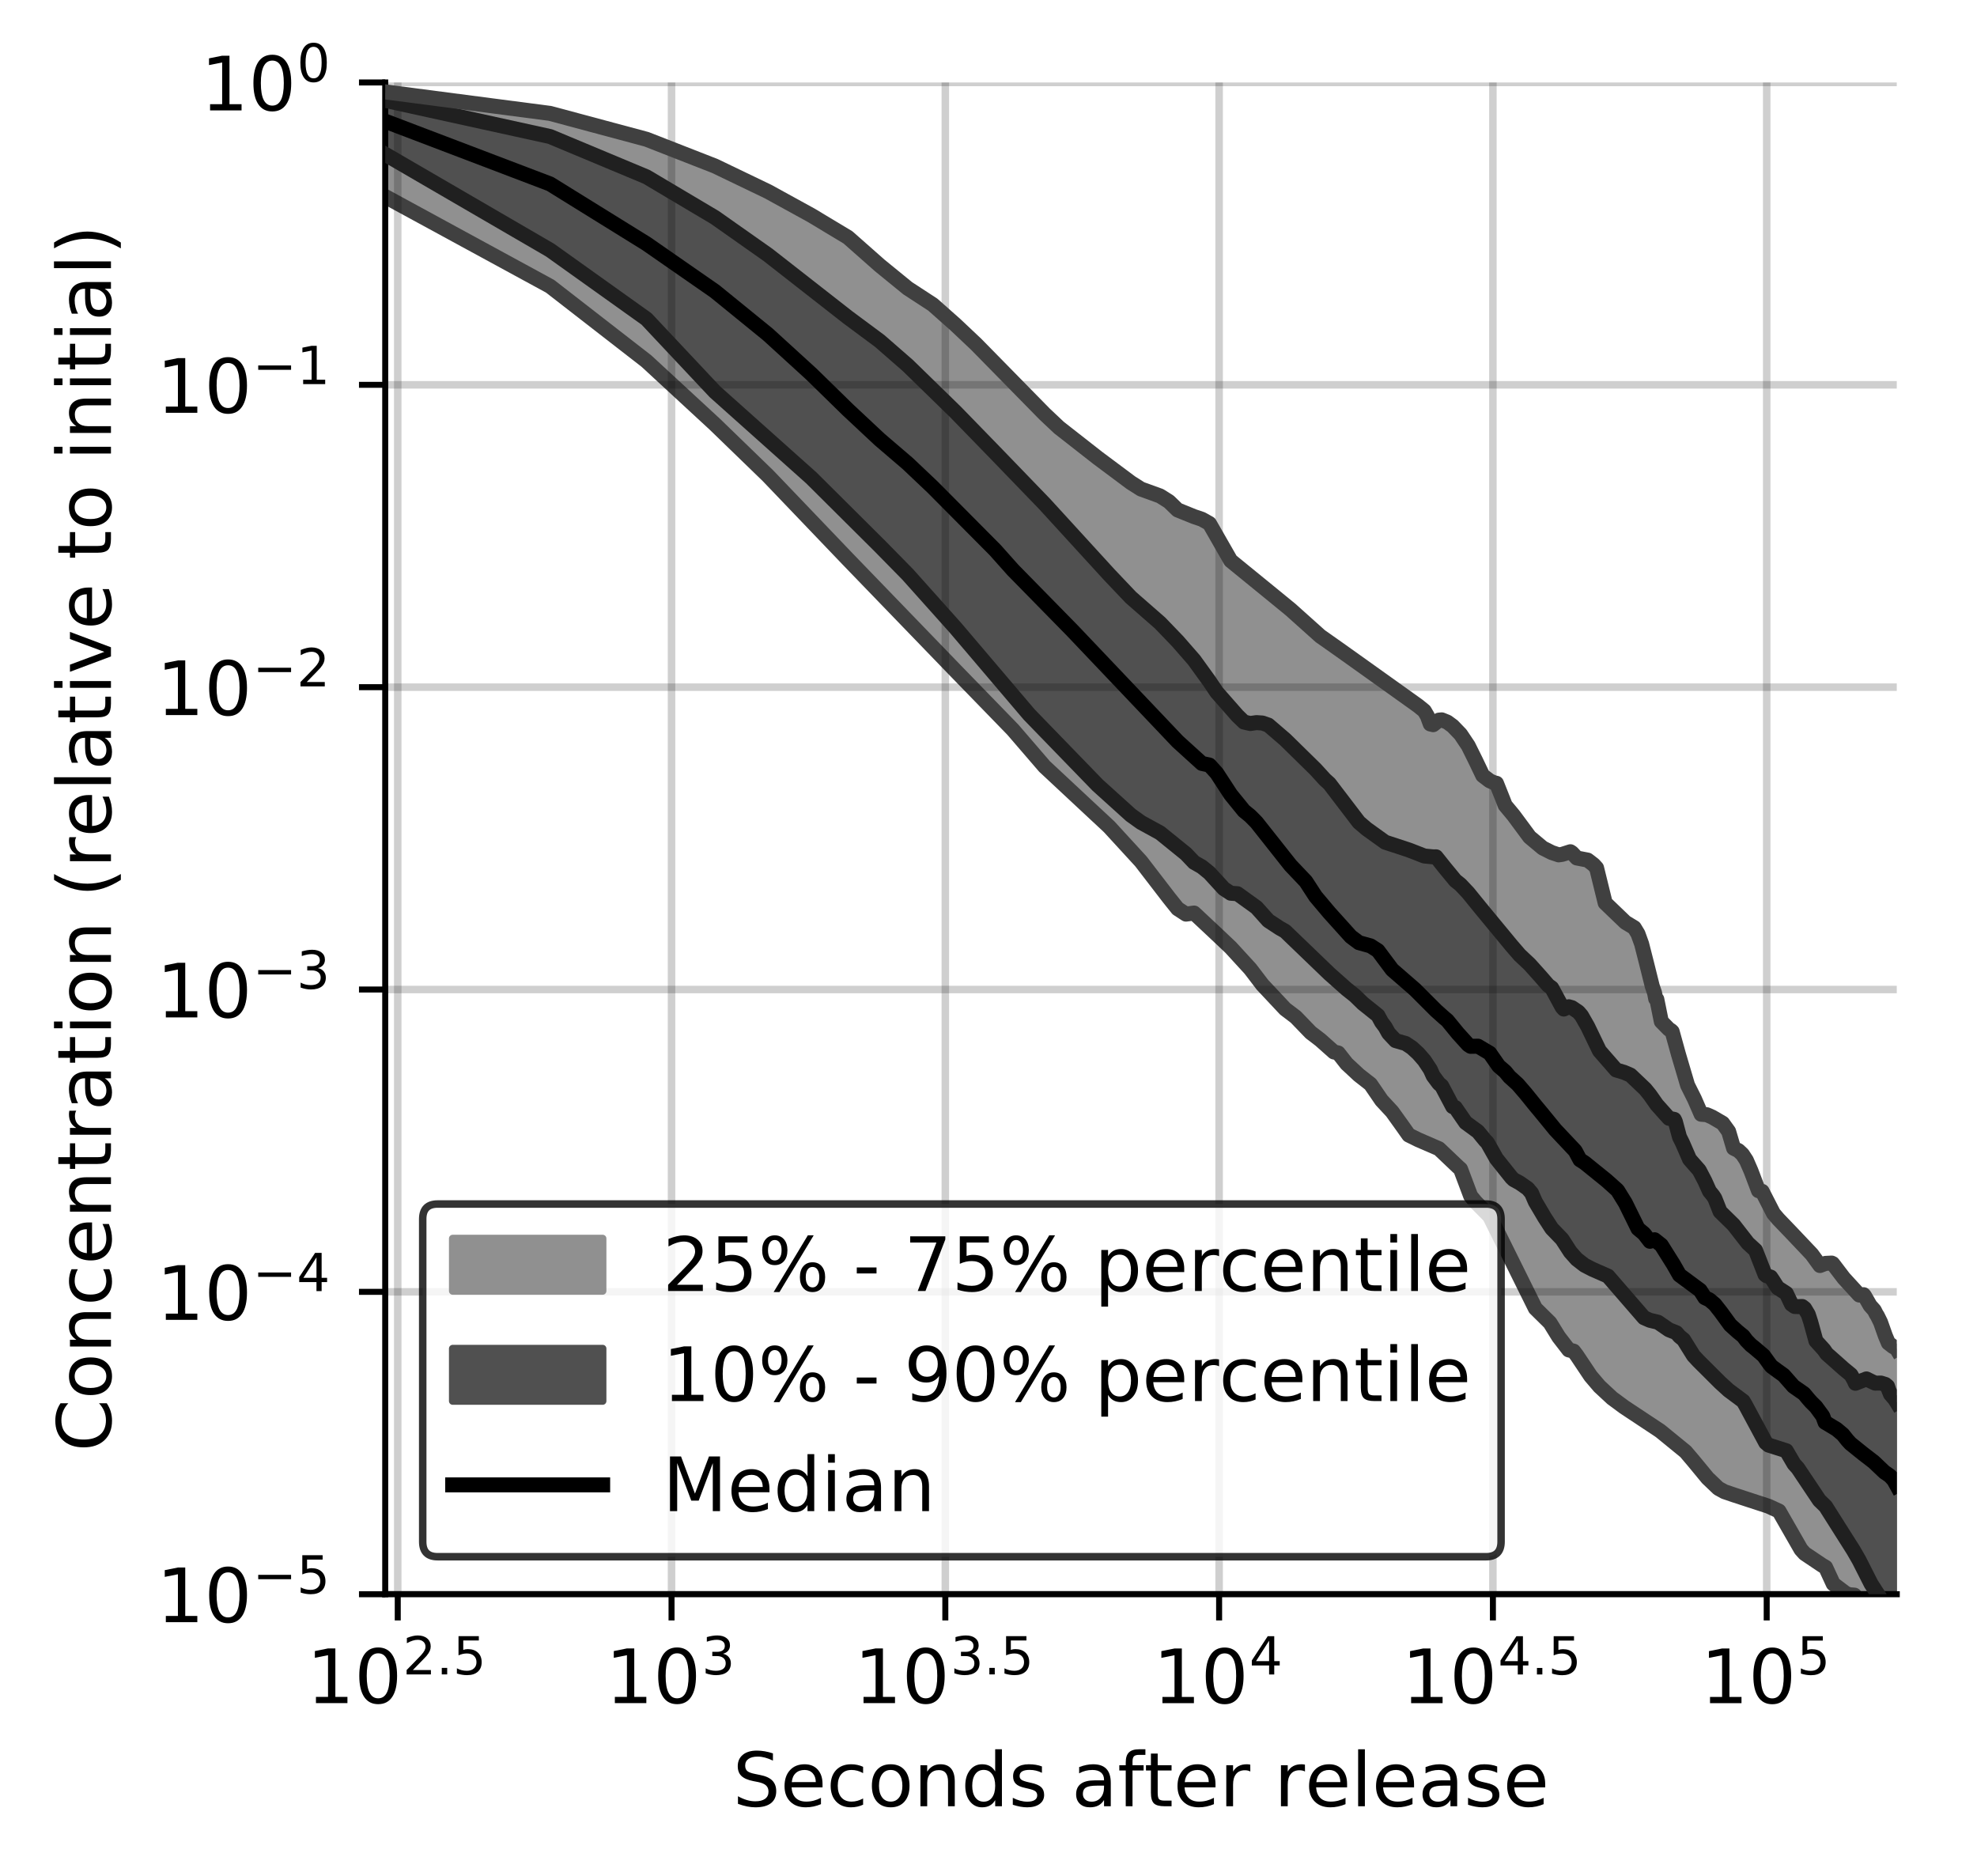 <?xml version="1.0" encoding="utf-8" standalone="no"?>
<!DOCTYPE svg PUBLIC "-//W3C//DTD SVG 1.1//EN"
  "http://www.w3.org/Graphics/SVG/1.1/DTD/svg11.dtd">
<!-- Created with matplotlib (https://matplotlib.org/) -->
<svg height="250.155pt" version="1.1" viewBox="0 0 263.678 250.155" width="263.678pt" xmlns="http://www.w3.org/2000/svg" xmlns:xlink="http://www.w3.org/1999/xlink">
 <defs>
  <style type="text/css">
*{stroke-linecap:butt;stroke-linejoin:round;}
  </style>
 </defs>
 <g id="figure_1">
  <g id="patch_1">
   <path d="M 0 250.155 
L 263.678 250.155 
L 263.678 0 
L 0 0 
z
" style="fill:#ffffff;"/>
  </g>
  <g id="axes_1">
   <g id="patch_2">
    <path d="M 51.378 212.599 
L 252.978 212.599 
L 252.978 10.999 
L 51.378 10.999 
z
" style="fill:#ffffff;"/>
   </g>
   <g id="PolyCollection_1">
    <defs>
     <path d="M 51.378 -237.902 
L 51.378 -223.947 
L 73.363 -211.98 
L 86.223 -201.998 
L 95.348 -193.57 
L 102.426 -186.715 
L 108.208 -180.74 
L 113.098 -175.562 
L 117.333 -171.131 
L 121.069 -167.199 
L 124.41 -163.8 
L 127.433 -160.725 
L 130.193 -157.894 
L 132.732 -155.239 
L 135.082 -152.85 
L 137.271 -150.273 
L 139.318 -147.932 
L 141.241 -146.154 
L 143.054 -144.608 
L 144.768 -143.043 
L 146.395 -141.492 
L 147.943 -139.889 
L 149.418 -138.323 
L 150.828 -136.779 
L 152.178 -135.273 
L 153.473 -133.537 
L 154.717 -131.934 
L 155.914 -130.414 
L 157.067 -128.975 
L 158.18 -128.25 
L 159.256 -128.395 
L 160.296 -127.47 
L 161.303 -126.475 
L 162.279 -125.564 
L 163.226 -124.703 
L 164.145 -123.799 
L 165.038 -122.855 
L 165.908 -121.894 
L 166.753 -120.952 
L 167.577 -119.801 
L 168.38 -118.823 
L 169.163 -117.962 
L 169.928 -117.085 
L 170.674 -116.277 
L 171.403 -115.6 
L 172.116 -115.036 
L 172.813 -114.529 
L 173.495 -113.787 
L 174.163 -112.903 
L 174.817 -112.453 
L 175.458 -112.017 
L 176.086 -111.484 
L 176.702 -110.919 
L 177.306 -110.382 
L 177.899 -109.871 
L 178.481 -109.735 
L 179.052 -108.975 
L 179.614 -108.295 
L 180.165 -107.753 
L 180.708 -107.225 
L 181.241 -106.783 
L 181.765 -106.367 
L 182.281 -105.963 
L 182.788 -105.574 
L 183.288 -104.829 
L 183.779 -104.056 
L 184.264 -103.418 
L 184.741 -102.945 
L 185.21 -102.448 
L 185.674 -101.899 
L 186.13 -101.311 
L 186.58 -100.68 
L 187.023 -100.017 
L 187.461 -99.348 
L 187.892 -98.787 
L 188.318 -98.536 
L 188.738 -98.341 
L 189.153 -98.165 
L 189.562 -98.004 
L 189.966 -97.856 
L 190.365 -97.723 
L 190.759 -97.601 
L 191.148 -97.488 
L 191.533 -97.347 
L 191.913 -96.969 
L 192.288 -96.593 
L 192.659 -96.214 
L 193.026 -95.839 
L 193.388 -95.499 
L 193.747 -95.173 
L 194.101 -94.859 
L 194.451 -94.558 
L 194.798 -94.25 
L 195.141 -93.308 
L 195.48 -92.4 
L 195.816 -91.519 
L 196.148 -90.662 
L 196.477 -90.173 
L 196.802 -89.868 
L 197.124 -89.562 
L 197.443 -89.253 
L 197.758 -88.94 
L 198.071 -88.62 
L 198.38 -88.295 
L 198.687 -87.961 
L 198.99 -87.336 
L 199.291 -86.726 
L 199.589 -86.124 
L 199.884 -85.526 
L 200.176 -84.93 
L 200.466 -84.328 
L 200.753 -83.723 
L 201.037 -83.116 
L 201.319 -82.51 
L 201.599 -81.905 
L 201.876 -81.305 
L 202.15 -80.71 
L 202.422 -80.124 
L 202.692 -79.549 
L 202.96 -78.985 
L 203.226 -78.434 
L 203.489 -77.896 
L 203.75 -77.369 
L 204.009 -76.857 
L 204.266 -76.358 
L 204.52 -75.924 
L 204.773 -75.68 
L 205.024 -75.445 
L 205.273 -75.216 
L 205.519 -74.994 
L 205.764 -74.779 
L 206.007 -74.572 
L 206.249 -74.371 
L 206.488 -74.175 
L 206.725 -73.755 
L 206.961 -73.33 
L 207.195 -72.918 
L 207.428 -72.553 
L 207.658 -72.206 
L 207.887 -71.873 
L 208.115 -71.552 
L 208.341 -71.24 
L 208.565 -70.93 
L 208.787 -70.622 
L 209.008 -70.313 
L 209.228 -70.136 
L 209.446 -70.076 
L 209.662 -70.023 
L 209.877 -69.974 
L 210.091 -69.756 
L 210.303 -69.409 
L 210.514 -69.072 
L 210.723 -68.745 
L 210.931 -68.427 
L 211.138 -68.117 
L 211.343 -67.812 
L 211.547 -67.509 
L 211.75 -67.21 
L 211.951 -66.922 
L 212.151 -66.645 
L 212.35 -66.381 
L 212.548 -66.13 
L 212.744 -65.896 
L 212.939 -65.679 
L 213.133 -65.47 
L 213.326 -65.267 
L 213.518 -65.071 
L 213.708 -64.882 
L 213.898 -64.697 
L 214.086 -64.517 
L 214.273 -64.343 
L 214.459 -64.175 
L 214.644 -64.013 
L 214.828 -63.856 
L 215.011 -63.702 
L 215.192 -63.554 
L 215.373 -63.41 
L 215.553 -63.27 
L 215.731 -63.135 
L 215.909 -63.004 
L 216.086 -62.878 
L 216.262 -62.755 
L 216.436 -62.635 
L 216.61 -62.521 
L 216.783 -62.411 
L 216.955 -62.306 
L 217.126 -62.209 
L 217.296 -62.117 
L 217.465 -62.033 
L 217.633 -61.899 
L 217.801 -61.8 
L 217.967 -61.686 
L 218.133 -61.575 
L 218.298 -61.469 
L 218.462 -61.358 
L 218.625 -61.253 
L 218.787 -61.164 
L 218.948 -61.072 
L 219.109 -60.976 
L 219.269 -60.877 
L 219.428 -60.775 
L 219.586 -60.671 
L 219.743 -60.565 
L 219.9 -60.457 
L 220.056 -60.346 
L 220.211 -60.233 
L 220.365 -60.12 
L 220.519 -60.007 
L 220.672 -59.895 
L 220.824 -59.782 
L 220.975 -59.67 
L 221.126 -59.558 
L 221.276 -59.444 
L 221.425 -59.329 
L 221.574 -59.214 
L 221.721 -59.1 
L 221.869 -58.987 
L 222.015 -58.873 
L 222.161 -58.757 
L 222.306 -58.638 
L 222.451 -58.526 
L 222.594 -58.421 
L 222.738 -58.315 
L 222.88 -58.209 
L 223.022 -58.103 
L 223.163 -57.996 
L 223.304 -57.89 
L 223.444 -57.783 
L 223.584 -57.675 
L 223.722 -57.565 
L 223.861 -57.451 
L 223.998 -57.333 
L 224.135 -57.211 
L 224.272 -57.087 
L 224.407 -56.961 
L 224.543 -56.833 
L 224.677 -56.701 
L 224.811 -56.566 
L 224.945 -56.427 
L 225.078 -56.285 
L 225.21 -56.14 
L 225.342 -55.992 
L 225.474 -55.846 
L 225.604 -55.67 
L 225.735 -55.498 
L 225.864 -55.326 
L 225.994 -55.158 
L 226.122 -54.991 
L 226.25 -54.825 
L 226.378 -54.662 
L 226.505 -54.499 
L 226.632 -54.339 
L 226.758 -54.181 
L 226.884 -54.026 
L 227.009 -53.875 
L 227.133 -53.729 
L 227.257 -53.585 
L 227.381 -53.445 
L 227.504 -53.308 
L 227.627 -53.173 
L 227.749 -53.042 
L 227.871 -52.913 
L 227.992 -52.788 
L 228.113 -52.665 
L 228.233 -52.543 
L 228.353 -52.422 
L 228.473 -52.303 
L 228.592 -52.187 
L 228.71 -52.075 
L 228.829 -51.967 
L 228.946 -51.863 
L 229.063 -51.766 
L 229.18 -51.676 
L 229.297 -51.593 
L 229.413 -51.52 
L 229.528 -51.457 
L 229.643 -51.398 
L 229.758 -51.342 
L 229.872 -51.287 
L 229.986 -51.231 
L 230.1 -51.182 
L 230.213 -51.138 
L 230.325 -51.097 
L 230.438 -51.058 
L 230.55 -51.02 
L 230.661 -50.983 
L 230.772 -50.947 
L 230.883 -50.911 
L 230.993 -50.878 
L 231.103 -50.846 
L 231.213 -50.813 
L 231.322 -50.78 
L 231.431 -50.747 
L 231.539 -50.714 
L 231.647 -50.68 
L 231.755 -50.646 
L 231.862 -50.611 
L 231.969 -50.576 
L 232.076 -50.539 
L 232.182 -50.5 
L 232.288 -50.46 
L 232.394 -50.415 
L 232.499 -50.373 
L 232.604 -50.331 
L 232.708 -50.29 
L 232.812 -50.249 
L 232.916 -50.21 
L 233.02 -50.173 
L 233.123 -50.138 
L 233.226 -50.105 
L 233.328 -50.074 
L 233.43 -50.045 
L 233.532 -50.019 
L 233.633 -49.995 
L 233.735 -49.967 
L 233.835 -49.939 
L 233.936 -49.911 
L 234.036 -49.882 
L 234.136 -49.853 
L 234.236 -49.824 
L 234.335 -49.796 
L 234.434 -49.769 
L 234.533 -49.742 
L 234.631 -49.716 
L 234.729 -49.69 
L 234.827 -49.663 
L 234.924 -49.634 
L 235.021 -49.604 
L 235.118 -49.573 
L 235.215 -49.541 
L 235.311 -49.507 
L 235.407 -49.473 
L 235.503 -49.438 
L 235.598 -49.402 
L 235.693 -49.366 
L 235.788 -49.327 
L 235.882 -49.287 
L 235.977 -49.244 
L 236.071 -49.201 
L 236.164 -49.159 
L 236.258 -49.116 
L 236.351 -49.075 
L 236.444 -49.034 
L 236.536 -48.993 
L 236.629 -48.953 
L 236.721 -48.912 
L 236.813 -48.872 
L 236.904 -48.83 
L 236.995 -48.787 
L 237.087 -48.742 
L 237.177 -48.694 
L 237.268 -48.645 
L 237.358 -48.481 
L 237.448 -48.305 
L 237.538 -48.132 
L 237.627 -47.96 
L 237.716 -47.79 
L 237.805 -47.62 
L 237.894 -47.45 
L 237.983 -47.28 
L 238.071 -47.11 
L 238.159 -46.94 
L 238.246 -46.773 
L 238.334 -46.609 
L 238.421 -46.447 
L 238.508 -46.288 
L 238.595 -46.132 
L 238.682 -45.978 
L 238.768 -45.826 
L 238.854 -45.677 
L 238.94 -45.53 
L 239.025 -45.386 
L 239.111 -45.245 
L 239.196 -45.106 
L 239.281 -44.968 
L 239.366 -44.831 
L 239.45 -44.695 
L 239.534 -44.56 
L 239.618 -44.427 
L 239.702 -44.295 
L 239.786 -44.164 
L 239.869 -44.035 
L 239.952 -43.908 
L 240.035 -43.782 
L 240.118 -43.657 
L 240.2 -43.532 
L 240.283 -43.41 
L 240.365 -43.288 
L 240.446 -43.166 
L 240.528 -43.102 
L 240.61 -43.043 
L 240.691 -42.984 
L 240.772 -42.926 
L 240.853 -42.867 
L 240.933 -42.809 
L 241.014 -42.751 
L 241.094 -42.693 
L 241.174 -42.635 
L 241.254 -42.577 
L 241.333 -42.519 
L 241.413 -42.461 
L 241.492 -42.404 
L 241.571 -42.346 
L 241.65 -42.289 
L 241.728 -42.232 
L 241.807 -42.176 
L 241.885 -42.12 
L 241.963 -42.065 
L 242.041 -42.01 
L 242.118 -41.956 
L 242.196 -41.902 
L 242.273 -41.849 
L 242.35 -41.797 
L 242.427 -41.745 
L 242.504 -41.695 
L 242.58 -41.645 
L 242.657 -41.605 
L 242.733 -41.566 
L 242.809 -41.527 
L 242.884 -41.488 
L 242.96 -41.449 
L 243.035 -41.411 
L 243.111 -41.374 
L 243.186 -41.337 
L 243.261 -41.301 
L 243.335 -41.265 
L 243.41 -41.23 
L 243.484 -41.151 
L 243.559 -40.973 
L 243.633 -40.796 
L 243.706 -40.622 
L 243.78 -40.45 
L 243.854 -40.282 
L 243.927 -40.117 
L 244 -39.956 
L 244.073 -39.797 
L 244.146 -39.642 
L 244.219 -39.489 
L 244.291 -39.339 
L 244.363 -39.191 
L 244.436 -39.046 
L 244.508 -38.932 
L 244.579 -38.872 
L 244.651 -38.811 
L 244.723 -38.75 
L 244.794 -38.688 
L 244.865 -38.626 
L 244.936 -38.565 
L 245.007 -38.503 
L 245.078 -38.441 
L 245.148 -38.381 
L 245.219 -38.33 
L 245.289 -38.28 
L 245.359 -38.229 
L 245.429 -38.18 
L 245.499 -38.131 
L 245.568 -38.082 
L 245.638 -38.035 
L 245.707 -37.987 
L 245.776 -37.94 
L 245.845 -37.894 
L 245.914 -37.848 
L 245.983 -37.802 
L 246.052 -37.756 
L 246.12 -37.711 
L 246.188 -37.666 
L 246.256 -37.621 
L 246.324 -37.577 
L 246.392 -37.533 
L 246.46 -37.49 
L 246.528 -37.491 
L 246.595 -37.492 
L 246.662 -37.493 
L 246.729 -37.493 
L 246.796 -37.492 
L 246.863 -37.491 
L 246.93 -37.49 
L 246.996 -37.488 
L 247.063 -37.486 
L 247.129 -37.484 
L 247.195 -37.481 
L 247.261 -37.478 
L 247.327 -37.435 
L 247.393 -37.344 
L 247.459 -37.255 
L 247.524 -37.165 
L 247.589 -37.077 
L 247.655 -36.99 
L 247.72 -36.903 
L 247.785 -36.818 
L 247.849 -36.734 
L 247.914 -36.661 
L 247.979 -36.627 
L 248.043 -36.594 
L 248.107 -36.562 
L 248.171 -36.531 
L 248.235 -36.5 
L 248.299 -36.47 
L 248.363 -36.441 
L 248.427 -36.413 
L 248.49 -36.386 
L 248.553 -36.359 
L 248.617 -36.334 
L 248.68 -36.309 
L 248.743 -36.286 
L 248.806 -36.263 
L 248.868 -36.241 
L 248.931 -36.22 
L 248.994 -36.2 
L 249.056 -36.18 
L 249.118 -36.16 
L 249.18 -36.08 
L 249.242 -36 
L 249.304 -35.922 
L 249.366 -35.843 
L 249.428 -35.764 
L 249.489 -35.685 
L 249.551 -35.604 
L 249.612 -35.524 
L 249.673 -35.409 
L 249.734 -35.268 
L 249.795 -35.124 
L 249.856 -34.978 
L 249.917 -34.829 
L 249.977 -34.677 
L 250.038 -34.523 
L 250.098 -34.366 
L 250.158 -34.207 
L 250.218 -34.046 
L 250.278 -33.969 
L 250.338 -33.895 
L 250.398 -33.823 
L 250.458 -33.751 
L 250.517 -33.68 
L 250.577 -33.611 
L 250.636 -33.544 
L 250.695 -33.478 
L 250.754 -33.413 
L 250.813 -33.35 
L 250.872 -33.289 
L 250.931 -33.229 
L 250.99 -33.17 
L 251.048 -33.112 
L 251.107 -33.055 
L 251.165 -32.999 
L 251.223 -32.944 
L 251.282 -32.889 
L 251.34 -32.836 
L 251.398 -32.784 
L 251.455 -32.733 
L 251.513 -32.684 
L 251.571 -32.637 
L 251.628 -32.591 
L 251.686 -32.547 
L 251.743 -32.485 
L 251.8 -32.414 
L 251.857 -32.346 
L 251.914 -32.278 
L 251.971 -32.211 
L 252.028 -32.146 
L 252.085 -32.082 
L 252.141 -32.019 
L 252.198 -31.958 
L 252.254 -31.897 
L 252.31 -31.838 
L 252.367 -31.779 
L 252.423 -31.722 
L 252.479 -31.665 
L 252.535 -31.608 
L 252.59 -31.552 
L 252.646 -31.497 
L 252.702 -31.442 
L 252.757 -31.388 
L 252.812 -31.335 
L 252.868 -31.282 
L 252.923 -31.228 
L 252.978 -31.173 
L 252.978 -70.255 
L 252.978 -70.255 
L 252.923 -70.347 
L 252.868 -70.441 
L 252.812 -70.496 
L 252.757 -70.504 
L 252.702 -70.512 
L 252.646 -70.524 
L 252.59 -70.539 
L 252.535 -70.558 
L 252.479 -70.581 
L 252.423 -70.607 
L 252.367 -70.637 
L 252.31 -70.672 
L 252.254 -70.71 
L 252.198 -70.751 
L 252.141 -70.796 
L 252.085 -70.844 
L 252.028 -70.894 
L 251.971 -70.948 
L 251.914 -71.003 
L 251.857 -71.061 
L 251.8 -71.12 
L 251.743 -71.181 
L 251.686 -71.27 
L 251.628 -71.46 
L 251.571 -71.648 
L 251.513 -71.832 
L 251.455 -72.014 
L 251.398 -72.193 
L 251.34 -72.37 
L 251.282 -72.545 
L 251.223 -72.718 
L 251.165 -72.889 
L 251.107 -73.057 
L 251.048 -73.222 
L 250.99 -73.382 
L 250.931 -73.534 
L 250.872 -73.681 
L 250.813 -73.823 
L 250.754 -73.961 
L 250.695 -74.092 
L 250.636 -74.219 
L 250.577 -74.341 
L 250.517 -74.458 
L 250.458 -74.57 
L 250.398 -74.665 
L 250.338 -74.698 
L 250.278 -74.731 
L 250.218 -74.953 
L 250.158 -75.116 
L 250.098 -75.241 
L 250.038 -75.345 
L 249.977 -75.429 
L 249.917 -75.51 
L 249.856 -75.588 
L 249.795 -75.662 
L 249.734 -75.734 
L 249.673 -75.802 
L 249.612 -75.867 
L 249.551 -75.929 
L 249.489 -75.987 
L 249.428 -76.042 
L 249.366 -76.093 
L 249.304 -76.141 
L 249.242 -76.187 
L 249.18 -76.299 
L 249.118 -76.431 
L 249.056 -76.563 
L 248.994 -76.694 
L 248.931 -76.825 
L 248.868 -76.955 
L 248.806 -77.085 
L 248.743 -77.213 
L 248.68 -77.341 
L 248.617 -77.468 
L 248.553 -77.5 
L 248.49 -77.51 
L 248.427 -77.515 
L 248.363 -77.516 
L 248.299 -77.513 
L 248.235 -77.506 
L 248.171 -77.497 
L 248.107 -77.485 
L 248.043 -77.47 
L 247.979 -77.453 
L 247.914 -77.435 
L 247.849 -77.498 
L 247.785 -77.587 
L 247.72 -77.674 
L 247.655 -77.757 
L 247.589 -77.838 
L 247.524 -77.916 
L 247.459 -77.991 
L 247.393 -78.062 
L 247.327 -78.131 
L 247.261 -78.198 
L 247.195 -78.259 
L 247.129 -78.323 
L 247.063 -78.39 
L 246.996 -78.459 
L 246.93 -78.532 
L 246.863 -78.607 
L 246.796 -78.684 
L 246.729 -78.764 
L 246.662 -78.847 
L 246.595 -78.931 
L 246.528 -79.011 
L 246.46 -79.083 
L 246.392 -79.159 
L 246.324 -79.235 
L 246.256 -79.312 
L 246.188 -79.39 
L 246.12 -79.468 
L 246.052 -79.547 
L 245.983 -79.627 
L 245.914 -79.707 
L 245.845 -79.788 
L 245.776 -79.87 
L 245.707 -79.953 
L 245.638 -80.037 
L 245.568 -80.124 
L 245.499 -80.211 
L 245.429 -80.3 
L 245.359 -80.389 
L 245.289 -80.479 
L 245.219 -80.57 
L 245.148 -80.662 
L 245.078 -80.755 
L 245.007 -80.849 
L 244.936 -80.944 
L 244.865 -81.041 
L 244.794 -81.138 
L 244.723 -81.238 
L 244.651 -81.339 
L 244.579 -81.44 
L 244.508 -81.543 
L 244.436 -81.646 
L 244.363 -81.718 
L 244.291 -81.716 
L 244.219 -81.715 
L 244.146 -81.715 
L 244.073 -81.715 
L 244 -81.715 
L 243.927 -81.715 
L 243.854 -81.715 
L 243.78 -81.714 
L 243.706 -81.709 
L 243.633 -81.701 
L 243.559 -81.69 
L 243.484 -81.676 
L 243.41 -81.659 
L 243.335 -81.639 
L 243.261 -81.617 
L 243.186 -81.592 
L 243.111 -81.564 
L 243.035 -81.535 
L 242.96 -81.503 
L 242.884 -81.468 
L 242.809 -81.43 
L 242.733 -81.389 
L 242.657 -81.365 
L 242.58 -81.479 
L 242.504 -81.594 
L 242.427 -81.709 
L 242.35 -81.826 
L 242.273 -81.944 
L 242.196 -82.062 
L 242.118 -82.181 
L 242.041 -82.301 
L 241.963 -82.419 
L 241.885 -82.536 
L 241.807 -82.653 
L 241.728 -82.768 
L 241.65 -82.881 
L 241.571 -82.993 
L 241.492 -83.103 
L 241.413 -83.211 
L 241.333 -83.317 
L 241.254 -83.421 
L 241.174 -83.522 
L 241.094 -83.62 
L 241.014 -83.716 
L 240.933 -83.812 
L 240.853 -83.909 
L 240.772 -84.004 
L 240.691 -84.097 
L 240.61 -84.189 
L 240.528 -84.277 
L 240.446 -84.363 
L 240.365 -84.446 
L 240.283 -84.527 
L 240.2 -84.604 
L 240.118 -84.68 
L 240.035 -84.755 
L 239.952 -84.828 
L 239.869 -84.9 
L 239.786 -84.967 
L 239.702 -85.035 
L 239.618 -85.104 
L 239.534 -85.175 
L 239.45 -85.249 
L 239.366 -85.325 
L 239.281 -85.403 
L 239.196 -85.484 
L 239.111 -85.567 
L 239.025 -85.653 
L 238.94 -85.742 
L 238.854 -85.833 
L 238.768 -85.926 
L 238.682 -86.021 
L 238.595 -86.116 
L 238.508 -86.213 
L 238.421 -86.311 
L 238.334 -86.41 
L 238.246 -86.51 
L 238.159 -86.609 
L 238.071 -86.705 
L 237.983 -86.799 
L 237.894 -86.89 
L 237.805 -86.979 
L 237.716 -87.066 
L 237.627 -87.153 
L 237.538 -87.24 
L 237.448 -87.326 
L 237.358 -87.408 
L 237.268 -87.492 
L 237.177 -87.579 
L 237.087 -87.668 
L 236.995 -87.758 
L 236.904 -87.855 
L 236.813 -87.961 
L 236.721 -88.075 
L 236.629 -88.198 
L 236.536 -88.329 
L 236.444 -88.467 
L 236.351 -88.613 
L 236.258 -88.769 
L 236.164 -88.932 
L 236.071 -89.102 
L 235.977 -89.279 
L 235.882 -89.463 
L 235.788 -89.653 
L 235.693 -89.845 
L 235.598 -90.041 
L 235.503 -90.242 
L 235.407 -90.446 
L 235.311 -90.653 
L 235.215 -90.863 
L 235.118 -91.077 
L 235.021 -91.281 
L 234.924 -91.296 
L 234.827 -91.313 
L 234.729 -91.33 
L 234.631 -91.349 
L 234.533 -91.369 
L 234.434 -91.39 
L 234.335 -91.451 
L 234.236 -91.798 
L 234.136 -92.135 
L 234.036 -92.464 
L 233.936 -92.787 
L 233.835 -93.104 
L 233.735 -93.413 
L 233.633 -93.714 
L 233.532 -94.009 
L 233.43 -94.285 
L 233.328 -94.543 
L 233.226 -94.785 
L 233.123 -95.011 
L 233.02 -95.224 
L 232.916 -95.423 
L 232.812 -95.608 
L 232.708 -95.779 
L 232.604 -95.938 
L 232.499 -96.083 
L 232.394 -96.216 
L 232.288 -96.334 
L 232.182 -96.443 
L 232.076 -96.542 
L 231.969 -96.632 
L 231.862 -96.715 
L 231.755 -96.79 
L 231.647 -96.858 
L 231.539 -96.912 
L 231.431 -96.956 
L 231.322 -96.997 
L 231.213 -97.037 
L 231.103 -97.264 
L 230.993 -97.654 
L 230.883 -98.048 
L 230.772 -98.448 
L 230.661 -98.856 
L 230.55 -99.274 
L 230.438 -99.539 
L 230.325 -99.69 
L 230.213 -99.81 
L 230.1 -99.939 
L 229.986 -100.076 
L 229.872 -100.219 
L 229.758 -100.37 
L 229.643 -100.529 
L 229.528 -100.656 
L 229.413 -100.715 
L 229.297 -100.769 
L 229.18 -100.819 
L 229.063 -100.868 
L 228.946 -100.916 
L 228.829 -100.964 
L 228.71 -101.015 
L 228.592 -101.069 
L 228.473 -101.126 
L 228.353 -101.187 
L 228.233 -101.254 
L 228.113 -101.318 
L 227.992 -101.375 
L 227.871 -101.426 
L 227.749 -101.469 
L 227.627 -101.504 
L 227.504 -101.531 
L 227.381 -101.55 
L 227.257 -101.562 
L 227.133 -101.566 
L 227.009 -101.566 
L 226.884 -101.563 
L 226.758 -101.717 
L 226.632 -102.035 
L 226.505 -102.367 
L 226.378 -102.692 
L 226.25 -103.006 
L 226.122 -103.31 
L 225.994 -103.605 
L 225.864 -103.892 
L 225.735 -104.173 
L 225.604 -104.447 
L 225.474 -104.71 
L 225.342 -104.962 
L 225.21 -105.2 
L 225.078 -105.434 
L 224.945 -105.665 
L 224.811 -105.963 
L 224.677 -106.475 
L 224.543 -106.987 
L 224.407 -107.499 
L 224.272 -108.012 
L 224.135 -108.525 
L 223.998 -109.038 
L 223.861 -109.549 
L 223.722 -110.061 
L 223.584 -110.574 
L 223.444 -111.088 
L 223.304 -111.606 
L 223.163 -112.127 
L 223.022 -112.58 
L 222.88 -112.717 
L 222.738 -112.836 
L 222.594 -112.895 
L 222.451 -112.937 
L 222.306 -112.982 
L 222.161 -113.311 
L 222.015 -113.466 
L 221.869 -113.613 
L 221.721 -113.768 
L 221.574 -113.931 
L 221.425 -114.244 
L 221.276 -115.095 
L 221.126 -115.981 
L 220.975 -116.892 
L 220.824 -116.957 
L 220.672 -117.753 
L 220.519 -118.201 
L 220.365 -118.643 
L 220.211 -119.08 
L 220.056 -119.617 
L 219.9 -120.349 
L 219.743 -121.068 
L 219.586 -121.771 
L 219.428 -122.451 
L 219.269 -123.103 
L 219.109 -123.716 
L 218.948 -124.276 
L 218.787 -124.78 
L 218.625 -125.227 
L 218.462 -125.619 
L 218.298 -125.954 
L 218.133 -126.22 
L 217.967 -126.439 
L 217.801 -126.587 
L 217.633 -126.701 
L 217.465 -126.799 
L 217.296 -126.887 
L 217.126 -126.972 
L 216.955 -127.055 
L 216.783 -127.156 
L 216.61 -127.302 
L 216.436 -127.45 
L 216.262 -127.596 
L 216.086 -127.746 
L 215.909 -127.908 
L 215.731 -128.082 
L 215.553 -128.261 
L 215.373 -128.443 
L 215.192 -128.631 
L 215.011 -128.821 
L 214.828 -129.01 
L 214.644 -129.195 
L 214.459 -129.377 
L 214.273 -129.56 
L 214.086 -129.747 
L 213.898 -130.277 
L 213.708 -131.034 
L 213.518 -131.841 
L 213.326 -132.682 
L 213.133 -133.54 
L 212.939 -134.413 
L 212.744 -134.645 
L 212.548 -134.841 
L 212.35 -135.033 
L 212.151 -135.19 
L 211.951 -135.327 
L 211.75 -135.456 
L 211.547 -135.559 
L 211.343 -135.601 
L 211.138 -135.63 
L 210.931 -135.657 
L 210.723 -135.685 
L 210.514 -135.712 
L 210.303 -135.738 
L 210.091 -135.856 
L 209.877 -136.148 
L 209.662 -136.428 
L 209.446 -136.57 
L 209.228 -136.486 
L 209.008 -136.43 
L 208.787 -136.363 
L 208.565 -136.291 
L 208.341 -136.218 
L 208.115 -136.15 
L 207.887 -136.152 
L 207.658 -136.212 
L 207.428 -136.281 
L 207.195 -136.365 
L 206.961 -136.461 
L 206.725 -136.568 
L 206.488 -136.682 
L 206.249 -136.796 
L 206.007 -136.923 
L 205.764 -137.064 
L 205.519 -137.225 
L 205.273 -137.408 
L 205.024 -137.612 
L 204.773 -137.832 
L 204.52 -138.061 
L 204.266 -138.295 
L 204.009 -138.531 
L 203.75 -138.767 
L 203.489 -139.001 
L 203.226 -139.346 
L 202.96 -139.775 
L 202.692 -140.2 
L 202.422 -140.618 
L 202.15 -141.023 
L 201.876 -141.412 
L 201.599 -141.783 
L 201.319 -142.084 
L 201.037 -142.368 
L 200.753 -142.76 
L 200.466 -143.5 
L 200.176 -144.263 
L 199.884 -145.034 
L 199.589 -145.699 
L 199.291 -145.761 
L 198.99 -145.872 
L 198.687 -146.029 
L 198.38 -146.228 
L 198.071 -146.467 
L 197.758 -146.735 
L 197.443 -147.226 
L 197.124 -147.993 
L 196.802 -148.733 
L 196.477 -149.439 
L 196.148 -150.103 
L 195.816 -150.718 
L 195.48 -151.279 
L 195.141 -151.784 
L 194.798 -152.237 
L 194.451 -152.644 
L 194.101 -153.006 
L 193.747 -153.329 
L 193.388 -153.618 
L 193.026 -153.859 
L 192.659 -154.016 
L 192.288 -154.157 
L 191.913 -154.122 
L 191.533 -153.814 
L 191.148 -153.513 
L 190.759 -153.608 
L 190.365 -154.682 
L 189.966 -155.358 
L 189.562 -155.685 
L 189.153 -156.021 
L 188.738 -156.368 
L 188.318 -156.728 
L 187.892 -157.104 
L 187.461 -157.412 
L 187.023 -157.718 
L 186.58 -158.032 
L 186.13 -158.351 
L 185.674 -158.674 
L 185.21 -159 
L 184.741 -159.336 
L 184.264 -159.678 
L 183.779 -160.022 
L 183.288 -160.361 
L 182.788 -160.686 
L 182.281 -161.001 
L 181.765 -161.332 
L 181.241 -161.68 
L 180.708 -162.053 
L 180.165 -162.441 
L 179.614 -162.844 
L 179.052 -163.26 
L 178.481 -163.638 
L 177.899 -164.027 
L 177.306 -164.435 
L 176.702 -164.863 
L 176.086 -165.323 
L 175.458 -165.826 
L 174.817 -166.368 
L 174.163 -166.948 
L 173.495 -167.569 
L 172.813 -168.228 
L 172.116 -168.878 
L 171.403 -169.49 
L 170.674 -170.075 
L 169.928 -170.67 
L 169.163 -171.293 
L 168.38 -171.931 
L 167.577 -172.567 
L 166.753 -173.226 
L 165.908 -173.926 
L 165.038 -174.636 
L 164.145 -175.383 
L 163.226 -176.818 
L 162.279 -178.632 
L 161.303 -180.345 
L 160.296 -180.91 
L 159.256 -181.261 
L 158.18 -181.649 
L 157.067 -182.147 
L 155.914 -183.261 
L 154.717 -184.018 
L 153.473 -184.519 
L 152.178 -184.937 
L 150.828 -185.794 
L 149.418 -186.825 
L 147.943 -187.93 
L 146.395 -189.103 
L 144.768 -190.35 
L 143.054 -191.682 
L 141.241 -193.137 
L 139.318 -194.949 
L 137.271 -196.98 
L 135.082 -199.242 
L 132.732 -201.65 
L 130.193 -204.247 
L 127.433 -206.853 
L 124.41 -209.532 
L 121.069 -211.711 
L 117.333 -214.757 
L 113.098 -218.496 
L 108.208 -221.437 
L 102.426 -224.615 
L 95.348 -228.016 
L 86.223 -231.584 
L 73.363 -235.033 
L 51.378 -237.902 
z
" id="m53fde3d96d" style="stroke:#909090;"/>
    </defs>
    <g clip-path="url(#p4ae20ab683)">
     <use style="fill:#909090;stroke:#909090;" x="0" xlink:href="#m53fde3d96d" y="250.155"/>
    </g>
   </g>
   <g id="PolyCollection_2">
    <defs>
     <path d="M 51.378 -236.772 
L 51.378 -229.58 
L 73.363 -216.802 
L 86.223 -207.623 
L 95.348 -197.912 
L 102.426 -191.558 
L 108.208 -186.425 
L 113.098 -181.618 
L 117.333 -177.352 
L 121.069 -173.548 
L 124.41 -169.833 
L 127.433 -166.432 
L 130.193 -163.174 
L 132.732 -160.273 
L 135.082 -157.541 
L 137.271 -154.863 
L 139.318 -152.737 
L 141.241 -150.64 
L 143.054 -148.793 
L 144.768 -147.064 
L 146.395 -145.452 
L 147.943 -144.023 
L 149.418 -142.683 
L 150.828 -141.449 
L 152.178 -140.481 
L 153.473 -139.825 
L 154.717 -139.091 
L 155.914 -138.122 
L 157.067 -137.191 
L 158.18 -136.287 
L 159.256 -135.154 
L 160.296 -134.561 
L 161.303 -133.743 
L 162.279 -132.594 
L 163.226 -131.644 
L 164.145 -131.038 
L 165.038 -130.972 
L 165.908 -130.336 
L 166.753 -129.729 
L 167.577 -129.146 
L 168.38 -128.269 
L 169.163 -127.377 
L 169.928 -126.85 
L 170.674 -126.387 
L 171.403 -125.974 
L 172.116 -125.271 
L 172.813 -124.589 
L 173.495 -123.926 
L 174.163 -123.28 
L 174.817 -122.648 
L 175.458 -122.036 
L 176.086 -121.439 
L 176.702 -120.86 
L 177.306 -120.297 
L 177.899 -119.748 
L 178.481 -119.21 
L 179.052 -118.72 
L 179.614 -118.249 
L 180.165 -117.82 
L 180.708 -117.379 
L 181.241 -116.823 
L 181.765 -116.348 
L 182.281 -115.909 
L 182.788 -115.507 
L 183.288 -115.13 
L 183.779 -114.735 
L 184.264 -113.842 
L 184.741 -113.208 
L 185.21 -112.366 
L 185.674 -111.845 
L 186.13 -111.386 
L 186.58 -111.209 
L 187.023 -111.125 
L 187.461 -111.004 
L 187.892 -110.769 
L 188.318 -110.435 
L 188.738 -110.099 
L 189.153 -109.669 
L 189.562 -109.231 
L 189.966 -108.735 
L 190.365 -108.152 
L 190.759 -107.539 
L 191.148 -106.681 
L 191.533 -106.143 
L 191.913 -105.659 
L 192.288 -105.338 
L 192.659 -104.577 
L 193.026 -103.658 
L 193.388 -102.829 
L 193.747 -102.581 
L 194.101 -102.454 
L 194.451 -101.927 
L 194.798 -101.275 
L 195.141 -100.691 
L 195.48 -100.452 
L 195.816 -100.223 
L 196.148 -99.989 
L 196.477 -99.749 
L 196.802 -99.502 
L 197.124 -99.247 
L 197.443 -98.814 
L 197.758 -98.521 
L 198.071 -98.092 
L 198.38 -97.771 
L 198.687 -97.193 
L 198.99 -96.628 
L 199.291 -96.094 
L 199.589 -95.631 
L 199.884 -95.24 
L 200.176 -94.853 
L 200.466 -94.487 
L 200.753 -94.129 
L 201.037 -93.781 
L 201.319 -93.441 
L 201.599 -93.114 
L 201.876 -92.844 
L 202.15 -92.735 
L 202.422 -92.59 
L 202.692 -92.403 
L 202.96 -92.227 
L 203.226 -92.071 
L 203.489 -91.895 
L 203.75 -91.662 
L 204.009 -91.384 
L 204.266 -91.056 
L 204.52 -90.36 
L 204.773 -89.89 
L 205.024 -89.505 
L 205.273 -89.129 
L 205.519 -88.622 
L 205.764 -88.218 
L 206.007 -87.802 
L 206.249 -87.373 
L 206.488 -86.928 
L 206.725 -86.571 
L 206.961 -86.332 
L 207.195 -86.092 
L 207.428 -85.851 
L 207.658 -85.612 
L 207.887 -85.372 
L 208.115 -85.135 
L 208.341 -84.899 
L 208.565 -84.51 
L 208.787 -84.112 
L 209.008 -83.792 
L 209.228 -83.48 
L 209.446 -83.19 
L 209.662 -82.92 
L 209.877 -82.669 
L 210.091 -82.439 
L 210.303 -82.228 
L 210.514 -82.038 
L 210.723 -81.866 
L 210.931 -81.707 
L 211.138 -81.56 
L 211.343 -81.427 
L 211.547 -81.302 
L 211.75 -81.183 
L 211.951 -81.08 
L 212.151 -80.987 
L 212.35 -80.904 
L 212.548 -80.828 
L 212.744 -80.755 
L 212.939 -80.685 
L 213.133 -80.614 
L 213.326 -80.542 
L 213.518 -80.465 
L 213.708 -80.381 
L 213.898 -80.287 
L 214.086 -80.182 
L 214.273 -80.086 
L 214.459 -79.977 
L 214.644 -79.776 
L 214.828 -79.573 
L 215.011 -79.367 
L 215.192 -79.16 
L 215.373 -78.951 
L 215.553 -78.743 
L 215.731 -78.535 
L 215.909 -78.327 
L 216.086 -78.12 
L 216.262 -77.912 
L 216.436 -77.706 
L 216.61 -77.5 
L 216.783 -77.295 
L 216.955 -77.091 
L 217.126 -76.887 
L 217.296 -76.686 
L 217.465 -76.487 
L 217.633 -76.29 
L 217.801 -76.097 
L 217.967 -75.902 
L 218.133 -75.709 
L 218.298 -75.516 
L 218.462 -75.323 
L 218.625 -75.131 
L 218.787 -74.937 
L 218.948 -74.74 
L 219.109 -74.539 
L 219.269 -74.428 
L 219.428 -74.339 
L 219.586 -74.279 
L 219.743 -74.214 
L 219.9 -74.146 
L 220.056 -74.085 
L 220.211 -74.058 
L 220.365 -74.035 
L 220.519 -74.012 
L 220.672 -73.99 
L 220.824 -73.968 
L 220.975 -73.947 
L 221.126 -73.83 
L 221.276 -73.713 
L 221.425 -73.598 
L 221.574 -73.485 
L 221.721 -73.374 
L 221.869 -73.265 
L 222.015 -73.157 
L 222.161 -73.054 
L 222.306 -72.955 
L 222.451 -72.882 
L 222.594 -72.819 
L 222.738 -72.759 
L 222.88 -72.7 
L 223.022 -72.644 
L 223.163 -72.588 
L 223.304 -72.534 
L 223.444 -72.481 
L 223.584 -72.425 
L 223.722 -72.22 
L 223.861 -72.049 
L 223.998 -71.945 
L 224.135 -71.845 
L 224.272 -71.746 
L 224.407 -71.65 
L 224.543 -71.497 
L 224.677 -71.262 
L 224.811 -71.024 
L 224.945 -70.784 
L 225.078 -70.54 
L 225.21 -70.319 
L 225.342 -70.118 
L 225.474 -69.926 
L 225.604 -69.739 
L 225.735 -69.556 
L 225.864 -69.376 
L 225.994 -69.2 
L 226.122 -69.039 
L 226.25 -68.921 
L 226.378 -68.803 
L 226.505 -68.685 
L 226.632 -68.565 
L 226.758 -68.445 
L 226.884 -68.324 
L 227.009 -68.204 
L 227.133 -68.083 
L 227.257 -67.961 
L 227.381 -67.838 
L 227.504 -67.714 
L 227.627 -67.589 
L 227.749 -67.465 
L 227.871 -67.342 
L 227.992 -67.22 
L 228.113 -67.101 
L 228.233 -66.982 
L 228.353 -66.866 
L 228.473 -66.749 
L 228.592 -66.631 
L 228.71 -66.512 
L 228.829 -66.392 
L 228.946 -66.272 
L 229.063 -66.151 
L 229.18 -66.029 
L 229.297 -65.908 
L 229.413 -65.787 
L 229.528 -65.665 
L 229.643 -65.544 
L 229.758 -65.424 
L 229.872 -65.304 
L 229.986 -65.185 
L 230.1 -65.067 
L 230.213 -64.983 
L 230.325 -64.904 
L 230.438 -64.826 
L 230.55 -64.748 
L 230.661 -64.671 
L 230.772 -64.594 
L 230.883 -64.518 
L 230.993 -64.442 
L 231.103 -64.367 
L 231.213 -64.291 
L 231.322 -64.213 
L 231.431 -64.135 
L 231.539 -64.056 
L 231.647 -63.976 
L 231.755 -63.895 
L 231.862 -63.812 
L 231.969 -63.729 
L 232.076 -63.645 
L 232.182 -63.56 
L 232.288 -63.472 
L 232.394 -63.383 
L 232.499 -63.298 
L 232.604 -63.169 
L 232.708 -62.963 
L 232.812 -62.758 
L 232.916 -62.557 
L 233.02 -62.356 
L 233.123 -62.156 
L 233.226 -61.957 
L 233.328 -61.761 
L 233.43 -61.569 
L 233.532 -61.38 
L 233.633 -61.195 
L 233.735 -61.015 
L 233.835 -60.839 
L 233.936 -60.669 
L 234.036 -60.502 
L 234.136 -60.257 
L 234.236 -60.037 
L 234.335 -59.821 
L 234.434 -59.607 
L 234.533 -59.395 
L 234.631 -59.184 
L 234.729 -58.972 
L 234.827 -58.762 
L 234.924 -58.563 
L 235.021 -58.383 
L 235.118 -58.255 
L 235.215 -58.13 
L 235.311 -58.007 
L 235.407 -57.883 
L 235.503 -57.761 
L 235.598 -57.64 
L 235.693 -57.523 
L 235.788 -57.469 
L 235.882 -57.444 
L 235.977 -57.418 
L 236.071 -57.39 
L 236.164 -57.36 
L 236.258 -57.329 
L 236.351 -57.304 
L 236.444 -57.284 
L 236.536 -57.265 
L 236.629 -57.247 
L 236.721 -57.229 
L 236.813 -57.211 
L 236.904 -57.193 
L 236.995 -57.175 
L 237.087 -57.157 
L 237.177 -57.138 
L 237.268 -57.118 
L 237.358 -57.099 
L 237.448 -57.077 
L 237.538 -57.056 
L 237.627 -57.034 
L 237.716 -57.012 
L 237.805 -56.989 
L 237.894 -56.966 
L 237.983 -56.943 
L 238.071 -56.919 
L 238.159 -56.859 
L 238.246 -56.688 
L 238.334 -56.518 
L 238.421 -56.349 
L 238.508 -56.181 
L 238.595 -56.013 
L 238.682 -55.847 
L 238.768 -55.682 
L 238.854 -55.517 
L 238.94 -55.361 
L 239.025 -55.219 
L 239.111 -55.077 
L 239.196 -54.989 
L 239.281 -54.918 
L 239.366 -54.848 
L 239.45 -54.777 
L 239.534 -54.712 
L 239.618 -54.63 
L 239.702 -54.495 
L 239.786 -54.363 
L 239.869 -54.232 
L 239.952 -54.104 
L 240.035 -53.977 
L 240.118 -53.85 
L 240.2 -53.723 
L 240.283 -53.599 
L 240.365 -53.477 
L 240.446 -53.355 
L 240.528 -53.235 
L 240.61 -53.117 
L 240.691 -53 
L 240.772 -52.882 
L 240.853 -52.762 
L 240.933 -52.635 
L 241.014 -52.47 
L 241.094 -52.317 
L 241.174 -52.181 
L 241.254 -52.134 
L 241.333 -52.038 
L 241.413 -51.894 
L 241.492 -51.771 
L 241.571 -51.647 
L 241.65 -51.522 
L 241.728 -51.396 
L 241.807 -51.27 
L 241.885 -51.141 
L 241.963 -51.011 
L 242.041 -50.879 
L 242.118 -50.758 
L 242.196 -50.638 
L 242.273 -50.519 
L 242.35 -50.399 
L 242.427 -50.28 
L 242.504 -50.202 
L 242.58 -50.137 
L 242.657 -50.072 
L 242.733 -50.009 
L 242.809 -49.946 
L 242.884 -49.884 
L 242.96 -49.822 
L 243.035 -49.76 
L 243.111 -49.697 
L 243.186 -49.635 
L 243.261 -49.572 
L 243.335 -49.499 
L 243.41 -49.385 
L 243.484 -49.271 
L 243.559 -49.158 
L 243.633 -49.044 
L 243.706 -48.93 
L 243.78 -48.817 
L 243.854 -48.704 
L 243.927 -48.591 
L 244 -48.479 
L 244.073 -48.369 
L 244.146 -48.26 
L 244.219 -48.153 
L 244.291 -48.046 
L 244.363 -47.94 
L 244.436 -47.835 
L 244.508 -47.731 
L 244.579 -47.627 
L 244.651 -47.524 
L 244.723 -47.422 
L 244.794 -47.321 
L 244.865 -47.221 
L 244.936 -47.123 
L 245.007 -47.026 
L 245.078 -46.93 
L 245.148 -46.835 
L 245.219 -46.74 
L 245.289 -46.646 
L 245.359 -46.551 
L 245.429 -46.457 
L 245.499 -46.363 
L 245.568 -46.249 
L 245.638 -46.072 
L 245.707 -45.945 
L 245.776 -45.821 
L 245.845 -45.685 
L 245.914 -45.536 
L 245.983 -45.388 
L 246.052 -45.241 
L 246.12 -45.096 
L 246.188 -44.988 
L 246.256 -44.892 
L 246.324 -44.797 
L 246.392 -44.702 
L 246.46 -44.607 
L 246.528 -44.512 
L 246.595 -44.416 
L 246.662 -44.319 
L 246.729 -44.222 
L 246.796 -44.124 
L 246.863 -44.025 
L 246.93 -43.925 
L 246.996 -43.825 
L 247.063 -43.699 
L 247.129 -43.553 
L 247.195 -43.408 
L 247.261 -43.264 
L 247.327 -43.122 
L 247.393 -42.982 
L 247.459 -42.843 
L 247.524 -42.706 
L 247.589 -42.617 
L 247.655 -42.539 
L 247.72 -42.462 
L 247.785 -42.385 
L 247.849 -42.31 
L 247.914 -42.179 
L 247.979 -42.042 
L 248.043 -41.905 
L 248.107 -41.77 
L 248.171 -41.636 
L 248.235 -41.503 
L 248.299 -41.371 
L 248.363 -41.24 
L 248.427 -41.11 
L 248.49 -40.98 
L 248.553 -40.851 
L 248.617 -40.722 
L 248.68 -40.594 
L 248.743 -40.467 
L 248.806 -40.341 
L 248.868 -40.216 
L 248.931 -40.092 
L 248.994 -39.969 
L 249.056 -39.849 
L 249.118 -39.729 
L 249.18 -39.612 
L 249.242 -39.496 
L 249.304 -39.382 
L 249.366 -39.269 
L 249.428 -39.159 
L 249.489 -39.05 
L 249.551 -38.944 
L 249.612 -38.839 
L 249.673 -38.735 
L 249.734 -38.633 
L 249.795 -38.521 
L 249.856 -38.376 
L 249.917 -38.233 
L 249.977 -38.091 
L 250.038 -37.951 
L 250.098 -37.827 
L 250.158 -37.769 
L 250.218 -37.762 
L 250.278 -37.755 
L 250.338 -37.676 
L 250.398 -37.586 
L 250.458 -37.496 
L 250.517 -37.407 
L 250.577 -37.319 
L 250.636 -37.231 
L 250.695 -37.144 
L 250.754 -37.058 
L 250.813 -36.972 
L 250.872 -36.887 
L 250.931 -36.803 
L 250.99 -36.72 
L 251.048 -36.636 
L 251.107 -36.553 
L 251.165 -36.47 
L 251.223 -36.387 
L 251.282 -36.305 
L 251.34 -36.223 
L 251.398 -36.141 
L 251.455 -36.068 
L 251.513 -36.002 
L 251.571 -35.952 
L 251.628 -35.912 
L 251.686 -35.873 
L 251.743 -35.843 
L 251.8 -35.815 
L 251.857 -35.787 
L 251.914 -35.761 
L 251.971 -35.736 
L 252.028 -35.711 
L 252.085 -35.688 
L 252.141 -35.666 
L 252.198 -35.645 
L 252.254 -35.625 
L 252.31 -35.606 
L 252.367 -35.588 
L 252.423 -35.57 
L 252.479 -35.554 
L 252.535 -35.539 
L 252.59 -35.524 
L 252.646 -35.51 
L 252.702 -35.497 
L 252.757 -35.485 
L 252.812 -35.474 
L 252.868 -35.463 
L 252.923 -35.454 
L 252.978 -35.445 
L 252.978 -63.135 
L 252.978 -63.135 
L 252.923 -63.23 
L 252.868 -63.322 
L 252.812 -63.412 
L 252.757 -63.498 
L 252.702 -63.581 
L 252.646 -63.661 
L 252.59 -63.737 
L 252.535 -63.809 
L 252.479 -63.878 
L 252.423 -63.943 
L 252.367 -64.005 
L 252.31 -64.062 
L 252.254 -64.117 
L 252.198 -64.171 
L 252.141 -64.223 
L 252.085 -64.273 
L 252.028 -64.341 
L 251.971 -64.56 
L 251.914 -64.781 
L 251.857 -65.004 
L 251.8 -65.188 
L 251.743 -65.295 
L 251.686 -65.395 
L 251.628 -65.431 
L 251.571 -65.466 
L 251.513 -65.5 
L 251.455 -65.531 
L 251.398 -65.56 
L 251.34 -65.588 
L 251.282 -65.612 
L 251.223 -65.634 
L 251.165 -65.653 
L 251.107 -65.669 
L 251.048 -65.684 
L 250.99 -65.696 
L 250.931 -65.706 
L 250.872 -65.714 
L 250.813 -65.72 
L 250.754 -65.724 
L 250.695 -65.727 
L 250.636 -65.729 
L 250.577 -65.73 
L 250.517 -65.73 
L 250.458 -65.729 
L 250.398 -65.728 
L 250.338 -65.726 
L 250.278 -65.723 
L 250.218 -65.719 
L 250.158 -65.713 
L 250.098 -65.704 
L 250.038 -65.694 
L 249.977 -65.682 
L 249.917 -65.682 
L 249.856 -65.736 
L 249.795 -65.788 
L 249.734 -65.837 
L 249.673 -65.884 
L 249.612 -65.929 
L 249.551 -65.971 
L 249.489 -66.012 
L 249.428 -66.049 
L 249.366 -66.084 
L 249.304 -66.116 
L 249.242 -66.146 
L 249.18 -66.173 
L 249.118 -66.198 
L 249.056 -66.222 
L 248.994 -66.244 
L 248.931 -66.265 
L 248.868 -66.285 
L 248.806 -66.269 
L 248.743 -66.251 
L 248.68 -66.232 
L 248.617 -66.212 
L 248.553 -66.191 
L 248.49 -66.168 
L 248.427 -66.145 
L 248.363 -66.119 
L 248.299 -66.093 
L 248.235 -66.064 
L 248.171 -66.035 
L 248.107 -66.004 
L 248.043 -65.972 
L 247.979 -65.938 
L 247.914 -65.904 
L 247.849 -65.872 
L 247.785 -65.839 
L 247.72 -65.808 
L 247.655 -65.776 
L 247.589 -65.745 
L 247.524 -65.715 
L 247.459 -65.685 
L 247.393 -65.812 
L 247.327 -65.975 
L 247.261 -66.127 
L 247.195 -66.269 
L 247.129 -66.4 
L 247.063 -66.521 
L 246.996 -66.632 
L 246.93 -66.732 
L 246.863 -66.823 
L 246.796 -66.905 
L 246.729 -66.979 
L 246.662 -67.047 
L 246.595 -67.108 
L 246.528 -67.165 
L 246.46 -67.217 
L 246.392 -67.266 
L 246.324 -67.314 
L 246.256 -67.363 
L 246.188 -67.411 
L 246.12 -67.46 
L 246.052 -67.507 
L 245.983 -67.554 
L 245.914 -67.602 
L 245.845 -67.652 
L 245.776 -67.704 
L 245.707 -67.757 
L 245.638 -67.813 
L 245.568 -67.872 
L 245.499 -67.932 
L 245.429 -67.993 
L 245.359 -68.055 
L 245.289 -68.119 
L 245.219 -68.185 
L 245.148 -68.253 
L 245.078 -68.321 
L 245.007 -68.39 
L 244.936 -68.463 
L 244.865 -68.537 
L 244.794 -68.613 
L 244.723 -68.69 
L 244.651 -68.767 
L 244.579 -68.839 
L 244.508 -68.899 
L 244.436 -68.959 
L 244.363 -69.019 
L 244.291 -69.079 
L 244.219 -69.14 
L 244.146 -69.201 
L 244.073 -69.262 
L 244 -69.324 
L 243.927 -69.385 
L 243.854 -69.447 
L 243.78 -69.507 
L 243.706 -69.566 
L 243.633 -69.624 
L 243.559 -69.68 
L 243.484 -69.734 
L 243.41 -69.86 
L 243.335 -70.017 
L 243.261 -70.159 
L 243.186 -70.249 
L 243.111 -70.338 
L 243.035 -70.427 
L 242.96 -70.515 
L 242.884 -70.602 
L 242.809 -70.689 
L 242.733 -70.774 
L 242.657 -70.857 
L 242.58 -70.939 
L 242.504 -71.019 
L 242.427 -71.097 
L 242.35 -71.175 
L 242.273 -71.254 
L 242.196 -71.332 
L 242.118 -71.408 
L 242.041 -71.48 
L 241.963 -71.549 
L 241.885 -71.93 
L 241.807 -72.377 
L 241.728 -72.8 
L 241.65 -73.195 
L 241.571 -73.557 
L 241.492 -73.884 
L 241.413 -74.175 
L 241.333 -74.433 
L 241.254 -74.66 
L 241.174 -74.861 
L 241.094 -75.032 
L 241.014 -75.184 
L 240.933 -75.321 
L 240.853 -75.448 
L 240.772 -75.566 
L 240.691 -75.674 
L 240.61 -75.767 
L 240.528 -75.842 
L 240.446 -75.889 
L 240.365 -75.925 
L 240.283 -75.957 
L 240.2 -75.985 
L 240.118 -75.998 
L 240.035 -75.963 
L 239.952 -75.932 
L 239.869 -75.911 
L 239.786 -75.898 
L 239.702 -75.894 
L 239.618 -75.896 
L 239.534 -75.899 
L 239.45 -75.906 
L 239.366 -75.923 
L 239.281 -75.952 
L 239.196 -75.996 
L 239.111 -76.057 
L 239.025 -76.132 
L 238.94 -76.219 
L 238.854 -76.352 
L 238.768 -76.53 
L 238.682 -76.707 
L 238.595 -76.888 
L 238.508 -77.074 
L 238.421 -77.267 
L 238.334 -77.468 
L 238.246 -77.678 
L 238.159 -77.838 
L 238.071 -77.871 
L 237.983 -77.867 
L 237.894 -77.934 
L 237.805 -78.073 
L 237.716 -78.165 
L 237.627 -78.193 
L 237.538 -78.223 
L 237.448 -78.253 
L 237.358 -78.287 
L 237.268 -78.326 
L 237.177 -78.373 
L 237.087 -78.429 
L 236.995 -78.43 
L 236.904 -78.603 
L 236.813 -78.773 
L 236.721 -78.941 
L 236.629 -79.106 
L 236.536 -79.27 
L 236.444 -79.432 
L 236.351 -79.593 
L 236.258 -79.751 
L 236.164 -79.847 
L 236.071 -79.884 
L 235.977 -79.919 
L 235.882 -79.952 
L 235.788 -79.982 
L 235.693 -80.008 
L 235.598 -80.031 
L 235.503 -80.052 
L 235.407 -80.184 
L 235.311 -80.41 
L 235.215 -80.638 
L 235.118 -80.867 
L 235.021 -81.097 
L 234.924 -81.334 
L 234.827 -81.578 
L 234.729 -81.833 
L 234.631 -82.097 
L 234.533 -82.353 
L 234.434 -82.615 
L 234.335 -82.883 
L 234.236 -83.154 
L 234.136 -83.431 
L 234.036 -83.68 
L 233.936 -83.753 
L 233.835 -83.813 
L 233.735 -83.876 
L 233.633 -83.944 
L 233.532 -84.018 
L 233.43 -84.096 
L 233.328 -84.179 
L 233.226 -84.266 
L 233.123 -84.358 
L 233.02 -84.457 
L 232.916 -84.562 
L 232.812 -84.674 
L 232.708 -84.793 
L 232.604 -84.919 
L 232.499 -85.052 
L 232.394 -85.193 
L 232.288 -85.343 
L 232.182 -85.496 
L 232.076 -85.648 
L 231.969 -85.791 
L 231.862 -85.933 
L 231.755 -86.076 
L 231.647 -86.22 
L 231.539 -86.365 
L 231.431 -86.513 
L 231.322 -86.662 
L 231.213 -86.811 
L 231.103 -86.949 
L 230.993 -87.067 
L 230.883 -87.184 
L 230.772 -87.298 
L 230.661 -87.411 
L 230.55 -87.522 
L 230.438 -87.633 
L 230.325 -87.742 
L 230.213 -87.849 
L 230.1 -87.955 
L 229.986 -88.059 
L 229.872 -88.163 
L 229.758 -88.266 
L 229.643 -88.367 
L 229.528 -88.469 
L 229.413 -88.575 
L 229.297 -88.82 
L 229.18 -89.056 
L 229.063 -89.325 
L 228.946 -89.664 
L 228.829 -90.005 
L 228.71 -90.347 
L 228.592 -90.548 
L 228.473 -90.713 
L 228.353 -90.827 
L 228.233 -90.939 
L 228.113 -91.103 
L 227.992 -91.299 
L 227.871 -91.481 
L 227.749 -91.666 
L 227.627 -91.992 
L 227.504 -92.323 
L 227.381 -92.659 
L 227.257 -92.976 
L 227.133 -93.201 
L 227.009 -93.425 
L 226.884 -93.649 
L 226.758 -93.874 
L 226.632 -94.089 
L 226.505 -94.245 
L 226.378 -94.398 
L 226.25 -94.549 
L 226.122 -94.697 
L 225.994 -94.845 
L 225.864 -94.991 
L 225.735 -95.135 
L 225.604 -95.278 
L 225.474 -95.418 
L 225.342 -95.556 
L 225.21 -95.693 
L 225.078 -95.956 
L 224.945 -96.308 
L 224.811 -96.658 
L 224.677 -97.008 
L 224.543 -97.357 
L 224.407 -97.706 
L 224.272 -98.055 
L 224.135 -98.29 
L 223.998 -98.527 
L 223.861 -98.767 
L 223.722 -99.283 
L 223.584 -100.02 
L 223.444 -100.59 
L 223.304 -100.876 
L 223.163 -100.956 
L 223.022 -100.982 
L 222.88 -101.002 
L 222.738 -101.015 
L 222.594 -101.023 
L 222.451 -101.027 
L 222.306 -101.171 
L 222.161 -101.363 
L 222.015 -101.553 
L 221.869 -101.74 
L 221.721 -101.925 
L 221.574 -102.107 
L 221.425 -102.288 
L 221.276 -102.468 
L 221.126 -102.649 
L 220.975 -102.832 
L 220.824 -103.021 
L 220.672 -103.218 
L 220.519 -103.426 
L 220.365 -103.648 
L 220.211 -103.885 
L 220.056 -104.139 
L 219.9 -104.41 
L 219.743 -104.583 
L 219.586 -104.752 
L 219.428 -104.917 
L 219.269 -105.078 
L 219.109 -105.237 
L 218.948 -105.395 
L 218.787 -105.553 
L 218.625 -105.71 
L 218.462 -105.866 
L 218.298 -106.021 
L 218.133 -106.179 
L 217.967 -106.333 
L 217.801 -106.485 
L 217.633 -106.635 
L 217.465 -106.783 
L 217.296 -106.893 
L 217.126 -106.957 
L 216.955 -107.022 
L 216.783 -107.086 
L 216.61 -107.152 
L 216.436 -107.217 
L 216.262 -107.282 
L 216.086 -107.343 
L 215.909 -107.41 
L 215.731 -107.426 
L 215.553 -107.464 
L 215.373 -107.598 
L 215.192 -107.723 
L 215.011 -107.915 
L 214.828 -108.14 
L 214.644 -108.372 
L 214.459 -108.608 
L 214.273 -108.847 
L 214.086 -109.087 
L 213.898 -109.323 
L 213.708 -109.558 
L 213.518 -109.789 
L 213.326 -110.014 
L 213.133 -110.234 
L 212.939 -110.545 
L 212.744 -111.002 
L 212.548 -111.462 
L 212.35 -111.926 
L 212.151 -112.391 
L 211.951 -112.845 
L 211.75 -113.277 
L 211.547 -113.684 
L 211.343 -114.053 
L 211.138 -114.395 
L 210.931 -114.711 
L 210.723 -114.999 
L 210.514 -115.198 
L 210.303 -115.358 
L 210.091 -115.508 
L 209.877 -115.647 
L 209.662 -115.774 
L 209.446 -115.888 
L 209.228 -115.898 
L 209.008 -115.833 
L 208.787 -115.729 
L 208.565 -115.591 
L 208.341 -115.852 
L 208.115 -116.288 
L 207.887 -116.728 
L 207.658 -117.171 
L 207.428 -117.545 
L 207.195 -117.944 
L 206.961 -118.402 
L 206.725 -118.6 
L 206.488 -118.747 
L 206.249 -118.933 
L 206.007 -119.238 
L 205.764 -119.549 
L 205.519 -119.867 
L 205.273 -120.192 
L 205.024 -120.475 
L 204.773 -120.75 
L 204.52 -121.02 
L 204.266 -121.287 
L 204.009 -121.551 
L 203.75 -121.811 
L 203.489 -122.067 
L 203.226 -122.321 
L 202.96 -122.561 
L 202.692 -122.787 
L 202.422 -122.954 
L 202.15 -123.355 
L 201.876 -123.703 
L 201.599 -124.052 
L 201.319 -124.404 
L 201.037 -124.758 
L 200.753 -125.111 
L 200.466 -125.463 
L 200.176 -125.816 
L 199.884 -126.173 
L 199.589 -126.529 
L 199.291 -126.885 
L 198.99 -127.244 
L 198.687 -127.607 
L 198.38 -127.974 
L 198.071 -128.343 
L 197.758 -128.712 
L 197.443 -129.081 
L 197.124 -129.447 
L 196.802 -129.811 
L 196.477 -130.17 
L 196.148 -130.646 
L 195.816 -131.085 
L 195.48 -131.484 
L 195.141 -131.84 
L 194.798 -132.167 
L 194.451 -132.485 
L 194.101 -132.727 
L 193.747 -133.157 
L 193.388 -133.601 
L 193.026 -134.026 
L 192.659 -134.479 
L 192.288 -134.959 
L 191.913 -135.468 
L 191.533 -135.891 
L 191.148 -135.886 
L 190.759 -135.887 
L 190.365 -135.927 
L 189.966 -136.002 
L 189.562 -136.118 
L 189.153 -136.272 
L 188.738 -136.446 
L 188.318 -136.63 
L 187.892 -136.809 
L 187.461 -136.982 
L 187.023 -137.137 
L 186.58 -137.298 
L 186.13 -137.458 
L 185.674 -137.594 
L 185.21 -137.702 
L 184.741 -137.843 
L 184.264 -138.124 
L 183.779 -138.536 
L 183.288 -138.905 
L 182.788 -139.245 
L 182.281 -139.609 
L 181.765 -140.005 
L 181.241 -140.495 
L 180.708 -141.168 
L 180.165 -141.897 
L 179.614 -142.61 
L 179.052 -143.252 
L 178.481 -143.972 
L 177.899 -144.865 
L 177.306 -145.648 
L 176.702 -146.193 
L 176.086 -146.786 
L 175.458 -147.557 
L 174.817 -148.351 
L 174.163 -148.926 
L 173.495 -149.516 
L 172.813 -150.165 
L 172.116 -150.853 
L 171.403 -151.534 
L 170.674 -152.188 
L 169.928 -152.845 
L 169.163 -153.46 
L 168.38 -153.734 
L 167.577 -153.79 
L 166.753 -153.669 
L 165.908 -153.869 
L 165.038 -154.711 
L 164.145 -155.703 
L 163.226 -156.725 
L 162.279 -157.848 
L 161.303 -159.299 
L 160.296 -160.735 
L 159.256 -162.133 
L 158.18 -163.4 
L 157.067 -164.64 
L 155.914 -165.869 
L 154.717 -167.08 
L 153.473 -168.259 
L 152.178 -169.3 
L 150.828 -170.481 
L 149.418 -171.903 
L 147.943 -173.519 
L 146.395 -175.214 
L 144.768 -177.007 
L 143.054 -178.899 
L 141.241 -180.881 
L 139.318 -182.951 
L 137.271 -185.116 
L 135.082 -187.386 
L 132.732 -189.772 
L 130.193 -192.331 
L 127.433 -195.222 
L 124.41 -198.233 
L 121.069 -201.425 
L 117.333 -204.681 
L 113.098 -207.824 
L 108.208 -211.642 
L 102.426 -216.168 
L 95.348 -221.155 
L 86.223 -226.575 
L 73.363 -231.947 
L 51.378 -236.772 
z
" id="m42c51abadf" style="stroke:#505050;"/>
    </defs>
    <g clip-path="url(#p4ae20ab683)">
     <use style="fill:#505050;stroke:#505050;" x="0" xlink:href="#m42c51abadf" y="250.155"/>
    </g>
   </g>
   <g id="matplotlib.axis_1">
    <g id="xtick_1">
     <g id="line2d_1">
      <defs>
       <path d="M 0 0 
L 0 3.5 
" id="m021cc318c1" style="stroke:#000000;stroke-width:0.8;"/>
      </defs>
      <g>
       <use style="stroke:#000000;stroke-width:0.8;" x="53.049" xlink:href="#m021cc318c1" y="212.599"/>
      </g>
     </g>
     <g id="text_1">
      <!-- $10^{2.5}$ -->
      <defs>
       <path d="M 12.406 8.297 
L 28.516 8.297 
L 28.516 63.922 
L 10.984 60.406 
L 10.984 69.391 
L 28.422 72.906 
L 38.281 72.906 
L 38.281 8.297 
L 54.391 8.297 
L 54.391 0 
L 12.406 0 
z
" id="DejaVuSans-49"/>
       <path d="M 31.781 66.406 
Q 24.172 66.406 20.328 58.906 
Q 16.5 51.422 16.5 36.375 
Q 16.5 21.391 20.328 13.891 
Q 24.172 6.391 31.781 6.391 
Q 39.453 6.391 43.281 13.891 
Q 47.125 21.391 47.125 36.375 
Q 47.125 51.422 43.281 58.906 
Q 39.453 66.406 31.781 66.406 
z
M 31.781 74.219 
Q 44.047 74.219 50.516 64.516 
Q 56.984 54.828 56.984 36.375 
Q 56.984 17.969 50.516 8.266 
Q 44.047 -1.422 31.781 -1.422 
Q 19.531 -1.422 13.062 8.266 
Q 6.594 17.969 6.594 36.375 
Q 6.594 54.828 13.062 64.516 
Q 19.531 74.219 31.781 74.219 
z
" id="DejaVuSans-48"/>
       <path d="M 19.188 8.297 
L 53.609 8.297 
L 53.609 0 
L 7.328 0 
L 7.328 8.297 
Q 12.938 14.109 22.625 23.891 
Q 32.328 33.688 34.812 36.531 
Q 39.547 41.844 41.422 45.531 
Q 43.312 49.219 43.312 52.781 
Q 43.312 58.594 39.234 62.25 
Q 35.156 65.922 28.609 65.922 
Q 23.969 65.922 18.812 64.312 
Q 13.672 62.703 7.812 59.422 
L 7.812 69.391 
Q 13.766 71.781 18.938 73 
Q 24.125 74.219 28.422 74.219 
Q 39.75 74.219 46.484 68.547 
Q 53.219 62.891 53.219 53.422 
Q 53.219 48.922 51.531 44.891 
Q 49.859 40.875 45.406 35.406 
Q 44.188 33.984 37.641 27.219 
Q 31.109 20.453 19.188 8.297 
z
" id="DejaVuSans-50"/>
       <path d="M 10.688 12.406 
L 21 12.406 
L 21 0 
L 10.688 0 
z
" id="DejaVuSans-46"/>
       <path d="M 10.797 72.906 
L 49.516 72.906 
L 49.516 64.594 
L 19.828 64.594 
L 19.828 46.734 
Q 21.969 47.469 24.109 47.828 
Q 26.266 48.188 28.422 48.188 
Q 40.625 48.188 47.75 41.5 
Q 54.891 34.812 54.891 23.391 
Q 54.891 11.625 47.562 5.094 
Q 40.234 -1.422 26.906 -1.422 
Q 22.312 -1.422 17.547 -0.641 
Q 12.797 0.141 7.719 1.703 
L 7.719 11.625 
Q 12.109 9.234 16.797 8.062 
Q 21.484 6.891 26.703 6.891 
Q 35.156 6.891 40.078 11.328 
Q 45.016 15.766 45.016 23.391 
Q 45.016 31 40.078 35.438 
Q 35.156 39.891 26.703 39.891 
Q 22.75 39.891 18.812 39.016 
Q 14.891 38.141 10.797 36.281 
z
" id="DejaVuSans-53"/>
      </defs>
      <g transform="translate(40.899 227.198)scale(0.1 -0.1)">
       <use transform="translate(0 0.766)" xlink:href="#DejaVuSans-49"/>
       <use transform="translate(63.623 0.766)" xlink:href="#DejaVuSans-48"/>
       <use transform="translate(128.203 39.047)scale(0.7)" xlink:href="#DejaVuSans-50"/>
       <use transform="translate(172.739 39.047)scale(0.7)" xlink:href="#DejaVuSans-46"/>
       <use transform="translate(194.99 39.047)scale(0.7)" xlink:href="#DejaVuSans-53"/>
      </g>
     </g>
    </g>
    <g id="xtick_2">
     <g id="line2d_2">
      <g>
       <use style="stroke:#000000;stroke-width:0.8;" x="89.565" xlink:href="#m021cc318c1" y="212.599"/>
      </g>
     </g>
     <g id="text_2">
      <!-- $10^{3}$ -->
      <defs>
       <path d="M 40.578 39.312 
Q 47.656 37.797 51.625 33 
Q 55.609 28.219 55.609 21.188 
Q 55.609 10.406 48.188 4.484 
Q 40.766 -1.422 27.094 -1.422 
Q 22.516 -1.422 17.656 -0.516 
Q 12.797 0.391 7.625 2.203 
L 7.625 11.719 
Q 11.719 9.328 16.594 8.109 
Q 21.484 6.891 26.812 6.891 
Q 36.078 6.891 40.938 10.547 
Q 45.797 14.203 45.797 21.188 
Q 45.797 27.641 41.281 31.266 
Q 36.766 34.906 28.719 34.906 
L 20.219 34.906 
L 20.219 43.016 
L 29.109 43.016 
Q 36.375 43.016 40.234 45.922 
Q 44.094 48.828 44.094 54.297 
Q 44.094 59.906 40.109 62.906 
Q 36.141 65.922 28.719 65.922 
Q 24.656 65.922 20.016 65.031 
Q 15.375 64.156 9.812 62.312 
L 9.812 71.094 
Q 15.438 72.656 20.344 73.438 
Q 25.25 74.219 29.594 74.219 
Q 40.828 74.219 47.359 69.109 
Q 53.906 64.016 53.906 55.328 
Q 53.906 49.266 50.438 45.094 
Q 46.969 40.922 40.578 39.312 
z
" id="DejaVuSans-51"/>
      </defs>
      <g transform="translate(80.765 227.198)scale(0.1 -0.1)">
       <use transform="translate(0 0.766)" xlink:href="#DejaVuSans-49"/>
       <use transform="translate(63.623 0.766)" xlink:href="#DejaVuSans-48"/>
       <use transform="translate(128.203 39.047)scale(0.7)" xlink:href="#DejaVuSans-51"/>
      </g>
     </g>
    </g>
    <g id="xtick_3">
     <g id="line2d_3">
      <g>
       <use style="stroke:#000000;stroke-width:0.8;" x="126.081" xlink:href="#m021cc318c1" y="212.599"/>
      </g>
     </g>
     <g id="text_3">
      <!-- $10^{3.5}$ -->
      <g transform="translate(113.931 227.198)scale(0.1 -0.1)">
       <use transform="translate(0 0.766)" xlink:href="#DejaVuSans-49"/>
       <use transform="translate(63.623 0.766)" xlink:href="#DejaVuSans-48"/>
       <use transform="translate(128.203 39.047)scale(0.7)" xlink:href="#DejaVuSans-51"/>
       <use transform="translate(172.739 39.047)scale(0.7)" xlink:href="#DejaVuSans-46"/>
       <use transform="translate(194.99 39.047)scale(0.7)" xlink:href="#DejaVuSans-53"/>
      </g>
     </g>
    </g>
    <g id="xtick_4">
     <g id="line2d_4">
      <g>
       <use style="stroke:#000000;stroke-width:0.8;" x="162.597" xlink:href="#m021cc318c1" y="212.599"/>
      </g>
     </g>
     <g id="text_4">
      <!-- $10^{4}$ -->
      <defs>
       <path d="M 37.797 64.312 
L 12.891 25.391 
L 37.797 25.391 
z
M 35.203 72.906 
L 47.609 72.906 
L 47.609 25.391 
L 58.016 25.391 
L 58.016 17.188 
L 47.609 17.188 
L 47.609 0 
L 37.797 0 
L 37.797 17.188 
L 4.891 17.188 
L 4.891 26.703 
z
" id="DejaVuSans-52"/>
      </defs>
      <g transform="translate(153.797 227.198)scale(0.1 -0.1)">
       <use transform="translate(0 0.684)" xlink:href="#DejaVuSans-49"/>
       <use transform="translate(63.623 0.684)" xlink:href="#DejaVuSans-48"/>
       <use transform="translate(128.203 38.966)scale(0.7)" xlink:href="#DejaVuSans-52"/>
      </g>
     </g>
    </g>
    <g id="xtick_5">
     <g id="line2d_5">
      <g>
       <use style="stroke:#000000;stroke-width:0.8;" x="199.114" xlink:href="#m021cc318c1" y="212.599"/>
      </g>
     </g>
     <g id="text_5">
      <!-- $10^{4.5}$ -->
      <g transform="translate(186.964 227.198)scale(0.1 -0.1)">
       <use transform="translate(0 0.684)" xlink:href="#DejaVuSans-49"/>
       <use transform="translate(63.623 0.684)" xlink:href="#DejaVuSans-48"/>
       <use transform="translate(128.203 38.966)scale(0.7)" xlink:href="#DejaVuSans-52"/>
       <use transform="translate(172.739 38.966)scale(0.7)" xlink:href="#DejaVuSans-46"/>
       <use transform="translate(194.99 38.966)scale(0.7)" xlink:href="#DejaVuSans-53"/>
      </g>
     </g>
    </g>
    <g id="xtick_6">
     <g id="line2d_6">
      <g>
       <use style="stroke:#000000;stroke-width:0.8;" x="235.63" xlink:href="#m021cc318c1" y="212.599"/>
      </g>
     </g>
     <g id="text_6">
      <!-- $10^{5}$ -->
      <g transform="translate(226.83 227.198)scale(0.1 -0.1)">
       <use transform="translate(0 0.684)" xlink:href="#DejaVuSans-49"/>
       <use transform="translate(63.623 0.684)" xlink:href="#DejaVuSans-48"/>
       <use transform="translate(128.203 38.966)scale(0.7)" xlink:href="#DejaVuSans-53"/>
      </g>
     </g>
    </g>
    <g id="text_7">
     <!-- Seconds after release -->
     <defs>
      <path d="M 53.516 70.516 
L 53.516 60.891 
Q 47.906 63.578 42.922 64.891 
Q 37.938 66.219 33.297 66.219 
Q 25.25 66.219 20.875 63.094 
Q 16.5 59.969 16.5 54.203 
Q 16.5 49.359 19.406 46.891 
Q 22.312 44.438 30.422 42.922 
L 36.375 41.703 
Q 47.406 39.594 52.656 34.297 
Q 57.906 29 57.906 20.125 
Q 57.906 9.516 50.797 4.047 
Q 43.703 -1.422 29.984 -1.422 
Q 24.812 -1.422 18.969 -0.25 
Q 13.141 0.922 6.891 3.219 
L 6.891 13.375 
Q 12.891 10.016 18.656 8.297 
Q 24.422 6.594 29.984 6.594 
Q 38.422 6.594 43.016 9.906 
Q 47.609 13.234 47.609 19.391 
Q 47.609 24.75 44.312 27.781 
Q 41.016 30.812 33.5 32.328 
L 27.484 33.5 
Q 16.453 35.688 11.516 40.375 
Q 6.594 45.062 6.594 53.422 
Q 6.594 63.094 13.406 68.656 
Q 20.219 74.219 32.172 74.219 
Q 37.312 74.219 42.625 73.281 
Q 47.953 72.359 53.516 70.516 
z
" id="DejaVuSans-83"/>
      <path d="M 56.203 29.594 
L 56.203 25.203 
L 14.891 25.203 
Q 15.484 15.922 20.484 11.062 
Q 25.484 6.203 34.422 6.203 
Q 39.594 6.203 44.453 7.469 
Q 49.312 8.734 54.109 11.281 
L 54.109 2.781 
Q 49.266 0.734 44.188 -0.344 
Q 39.109 -1.422 33.891 -1.422 
Q 20.797 -1.422 13.156 6.188 
Q 5.516 13.812 5.516 26.812 
Q 5.516 40.234 12.766 48.109 
Q 20.016 56 32.328 56 
Q 43.359 56 49.781 48.891 
Q 56.203 41.797 56.203 29.594 
z
M 47.219 32.234 
Q 47.125 39.594 43.094 43.984 
Q 39.062 48.391 32.422 48.391 
Q 24.906 48.391 20.391 44.141 
Q 15.875 39.891 15.188 32.172 
z
" id="DejaVuSans-101"/>
      <path d="M 48.781 52.594 
L 48.781 44.188 
Q 44.969 46.297 41.141 47.344 
Q 37.312 48.391 33.406 48.391 
Q 24.656 48.391 19.812 42.844 
Q 14.984 37.312 14.984 27.297 
Q 14.984 17.281 19.812 11.734 
Q 24.656 6.203 33.406 6.203 
Q 37.312 6.203 41.141 7.25 
Q 44.969 8.297 48.781 10.406 
L 48.781 2.094 
Q 45.016 0.344 40.984 -0.531 
Q 36.969 -1.422 32.422 -1.422 
Q 20.062 -1.422 12.781 6.344 
Q 5.516 14.109 5.516 27.297 
Q 5.516 40.672 12.859 48.328 
Q 20.219 56 33.016 56 
Q 37.156 56 41.109 55.141 
Q 45.062 54.297 48.781 52.594 
z
" id="DejaVuSans-99"/>
      <path d="M 30.609 48.391 
Q 23.391 48.391 19.188 42.75 
Q 14.984 37.109 14.984 27.297 
Q 14.984 17.484 19.156 11.844 
Q 23.344 6.203 30.609 6.203 
Q 37.797 6.203 41.984 11.859 
Q 46.188 17.531 46.188 27.297 
Q 46.188 37.016 41.984 42.703 
Q 37.797 48.391 30.609 48.391 
z
M 30.609 56 
Q 42.328 56 49.016 48.375 
Q 55.719 40.766 55.719 27.297 
Q 55.719 13.875 49.016 6.219 
Q 42.328 -1.422 30.609 -1.422 
Q 18.844 -1.422 12.172 6.219 
Q 5.516 13.875 5.516 27.297 
Q 5.516 40.766 12.172 48.375 
Q 18.844 56 30.609 56 
z
" id="DejaVuSans-111"/>
      <path d="M 54.891 33.016 
L 54.891 0 
L 45.906 0 
L 45.906 32.719 
Q 45.906 40.484 42.875 44.328 
Q 39.844 48.188 33.797 48.188 
Q 26.516 48.188 22.312 43.547 
Q 18.109 38.922 18.109 30.906 
L 18.109 0 
L 9.078 0 
L 9.078 54.688 
L 18.109 54.688 
L 18.109 46.188 
Q 21.344 51.125 25.703 53.562 
Q 30.078 56 35.797 56 
Q 45.219 56 50.047 50.172 
Q 54.891 44.344 54.891 33.016 
z
" id="DejaVuSans-110"/>
      <path d="M 45.406 46.391 
L 45.406 75.984 
L 54.391 75.984 
L 54.391 0 
L 45.406 0 
L 45.406 8.203 
Q 42.578 3.328 38.25 0.953 
Q 33.938 -1.422 27.875 -1.422 
Q 17.969 -1.422 11.734 6.484 
Q 5.516 14.406 5.516 27.297 
Q 5.516 40.188 11.734 48.094 
Q 17.969 56 27.875 56 
Q 33.938 56 38.25 53.625 
Q 42.578 51.266 45.406 46.391 
z
M 14.797 27.297 
Q 14.797 17.391 18.875 11.75 
Q 22.953 6.109 30.078 6.109 
Q 37.203 6.109 41.297 11.75 
Q 45.406 17.391 45.406 27.297 
Q 45.406 37.203 41.297 42.844 
Q 37.203 48.484 30.078 48.484 
Q 22.953 48.484 18.875 42.844 
Q 14.797 37.203 14.797 27.297 
z
" id="DejaVuSans-100"/>
      <path d="M 44.281 53.078 
L 44.281 44.578 
Q 40.484 46.531 36.375 47.5 
Q 32.281 48.484 27.875 48.484 
Q 21.188 48.484 17.844 46.438 
Q 14.5 44.391 14.5 40.281 
Q 14.5 37.156 16.891 35.375 
Q 19.281 33.594 26.516 31.984 
L 29.594 31.297 
Q 39.156 29.25 43.188 25.516 
Q 47.219 21.781 47.219 15.094 
Q 47.219 7.469 41.188 3.016 
Q 35.156 -1.422 24.609 -1.422 
Q 20.219 -1.422 15.453 -0.562 
Q 10.688 0.297 5.422 2 
L 5.422 11.281 
Q 10.406 8.688 15.234 7.391 
Q 20.062 6.109 24.812 6.109 
Q 31.156 6.109 34.562 8.281 
Q 37.984 10.453 37.984 14.406 
Q 37.984 18.062 35.516 20.016 
Q 33.062 21.969 24.703 23.781 
L 21.578 24.516 
Q 13.234 26.266 9.516 29.906 
Q 5.812 33.547 5.812 39.891 
Q 5.812 47.609 11.281 51.797 
Q 16.75 56 26.812 56 
Q 31.781 56 36.172 55.266 
Q 40.578 54.547 44.281 53.078 
z
" id="DejaVuSans-115"/>
      <path id="DejaVuSans-32"/>
      <path d="M 34.281 27.484 
Q 23.391 27.484 19.188 25 
Q 14.984 22.516 14.984 16.5 
Q 14.984 11.719 18.141 8.906 
Q 21.297 6.109 26.703 6.109 
Q 34.188 6.109 38.703 11.406 
Q 43.219 16.703 43.219 25.484 
L 43.219 27.484 
z
M 52.203 31.203 
L 52.203 0 
L 43.219 0 
L 43.219 8.297 
Q 40.141 3.328 35.547 0.953 
Q 30.953 -1.422 24.312 -1.422 
Q 15.922 -1.422 10.953 3.297 
Q 6 8.016 6 15.922 
Q 6 25.141 12.172 29.828 
Q 18.359 34.516 30.609 34.516 
L 43.219 34.516 
L 43.219 35.406 
Q 43.219 41.609 39.141 45 
Q 35.062 48.391 27.688 48.391 
Q 23 48.391 18.547 47.266 
Q 14.109 46.141 10.016 43.891 
L 10.016 52.203 
Q 14.938 54.109 19.578 55.047 
Q 24.219 56 28.609 56 
Q 40.484 56 46.344 49.844 
Q 52.203 43.703 52.203 31.203 
z
" id="DejaVuSans-97"/>
      <path d="M 37.109 75.984 
L 37.109 68.5 
L 28.516 68.5 
Q 23.688 68.5 21.797 66.547 
Q 19.922 64.594 19.922 59.516 
L 19.922 54.688 
L 34.719 54.688 
L 34.719 47.703 
L 19.922 47.703 
L 19.922 0 
L 10.891 0 
L 10.891 47.703 
L 2.297 47.703 
L 2.297 54.688 
L 10.891 54.688 
L 10.891 58.5 
Q 10.891 67.625 15.141 71.797 
Q 19.391 75.984 28.609 75.984 
z
" id="DejaVuSans-102"/>
      <path d="M 18.312 70.219 
L 18.312 54.688 
L 36.812 54.688 
L 36.812 47.703 
L 18.312 47.703 
L 18.312 18.016 
Q 18.312 11.328 20.141 9.422 
Q 21.969 7.516 27.594 7.516 
L 36.812 7.516 
L 36.812 0 
L 27.594 0 
Q 17.188 0 13.234 3.875 
Q 9.281 7.766 9.281 18.016 
L 9.281 47.703 
L 2.688 47.703 
L 2.688 54.688 
L 9.281 54.688 
L 9.281 70.219 
z
" id="DejaVuSans-116"/>
      <path d="M 41.109 46.297 
Q 39.594 47.172 37.812 47.578 
Q 36.031 48 33.891 48 
Q 26.266 48 22.188 43.047 
Q 18.109 38.094 18.109 28.812 
L 18.109 0 
L 9.078 0 
L 9.078 54.688 
L 18.109 54.688 
L 18.109 46.188 
Q 20.953 51.172 25.484 53.578 
Q 30.031 56 36.531 56 
Q 37.453 56 38.578 55.875 
Q 39.703 55.766 41.062 55.516 
z
" id="DejaVuSans-114"/>
      <path d="M 9.422 75.984 
L 18.406 75.984 
L 18.406 0 
L 9.422 0 
z
" id="DejaVuSans-108"/>
     </defs>
     <g transform="translate(97.736 240.876)scale(0.1 -0.1)">
      <use xlink:href="#DejaVuSans-83"/>
      <use x="63.477" xlink:href="#DejaVuSans-101"/>
      <use x="125" xlink:href="#DejaVuSans-99"/>
      <use x="179.98" xlink:href="#DejaVuSans-111"/>
      <use x="241.162" xlink:href="#DejaVuSans-110"/>
      <use x="304.541" xlink:href="#DejaVuSans-100"/>
      <use x="368.018" xlink:href="#DejaVuSans-115"/>
      <use x="420.117" xlink:href="#DejaVuSans-32"/>
      <use x="451.904" xlink:href="#DejaVuSans-97"/>
      <use x="513.184" xlink:href="#DejaVuSans-102"/>
      <use x="548.373" xlink:href="#DejaVuSans-116"/>
      <use x="587.582" xlink:href="#DejaVuSans-101"/>
      <use x="649.105" xlink:href="#DejaVuSans-114"/>
      <use x="690.219" xlink:href="#DejaVuSans-32"/>
      <use x="722.006" xlink:href="#DejaVuSans-114"/>
      <use x="763.088" xlink:href="#DejaVuSans-101"/>
      <use x="824.611" xlink:href="#DejaVuSans-108"/>
      <use x="852.395" xlink:href="#DejaVuSans-101"/>
      <use x="913.918" xlink:href="#DejaVuSans-97"/>
      <use x="975.197" xlink:href="#DejaVuSans-115"/>
      <use x="1027.297" xlink:href="#DejaVuSans-101"/>
     </g>
    </g>
   </g>
   <g id="matplotlib.axis_2">
    <g id="ytick_1">
     <g id="line2d_7">
      <defs>
       <path d="M 0 0 
L -3.5 0 
" id="m17e8bea364" style="stroke:#000000;stroke-width:0.8;"/>
      </defs>
      <g>
       <use style="stroke:#000000;stroke-width:0.8;" x="51.378" xlink:href="#m17e8bea364" y="212.599"/>
      </g>
     </g>
     <g id="text_8">
      <!-- $10^{-5}$ -->
      <defs>
       <path d="M 10.594 35.5 
L 73.188 35.5 
L 73.188 27.203 
L 10.594 27.203 
z
" id="DejaVuSans-8722"/>
      </defs>
      <g transform="translate(20.878 216.398)scale(0.1 -0.1)">
       <use transform="translate(0 0.684)" xlink:href="#DejaVuSans-49"/>
       <use transform="translate(63.623 0.684)" xlink:href="#DejaVuSans-48"/>
       <use transform="translate(128.203 38.966)scale(0.7)" xlink:href="#DejaVuSans-8722"/>
       <use transform="translate(186.855 38.966)scale(0.7)" xlink:href="#DejaVuSans-53"/>
      </g>
     </g>
    </g>
    <g id="ytick_2">
     <g id="line2d_8">
      <g>
       <use style="stroke:#000000;stroke-width:0.8;" x="51.378" xlink:href="#m17e8bea364" y="172.279"/>
      </g>
     </g>
     <g id="text_9">
      <!-- $10^{-4}$ -->
      <g transform="translate(20.878 176.078)scale(0.1 -0.1)">
       <use transform="translate(0 0.684)" xlink:href="#DejaVuSans-49"/>
       <use transform="translate(63.623 0.684)" xlink:href="#DejaVuSans-48"/>
       <use transform="translate(128.203 38.966)scale(0.7)" xlink:href="#DejaVuSans-8722"/>
       <use transform="translate(186.855 38.966)scale(0.7)" xlink:href="#DejaVuSans-52"/>
      </g>
     </g>
    </g>
    <g id="ytick_3">
     <g id="line2d_9">
      <g>
       <use style="stroke:#000000;stroke-width:0.8;" x="51.378" xlink:href="#m17e8bea364" y="131.959"/>
      </g>
     </g>
     <g id="text_10">
      <!-- $10^{-3}$ -->
      <g transform="translate(20.878 135.758)scale(0.1 -0.1)">
       <use transform="translate(0 0.766)" xlink:href="#DejaVuSans-49"/>
       <use transform="translate(63.623 0.766)" xlink:href="#DejaVuSans-48"/>
       <use transform="translate(128.203 39.047)scale(0.7)" xlink:href="#DejaVuSans-8722"/>
       <use transform="translate(186.855 39.047)scale(0.7)" xlink:href="#DejaVuSans-51"/>
      </g>
     </g>
    </g>
    <g id="ytick_4">
     <g id="line2d_10">
      <g>
       <use style="stroke:#000000;stroke-width:0.8;" x="51.378" xlink:href="#m17e8bea364" y="91.639"/>
      </g>
     </g>
     <g id="text_11">
      <!-- $10^{-2}$ -->
      <g transform="translate(20.878 95.438)scale(0.1 -0.1)">
       <use transform="translate(0 0.766)" xlink:href="#DejaVuSans-49"/>
       <use transform="translate(63.623 0.766)" xlink:href="#DejaVuSans-48"/>
       <use transform="translate(128.203 39.047)scale(0.7)" xlink:href="#DejaVuSans-8722"/>
       <use transform="translate(186.855 39.047)scale(0.7)" xlink:href="#DejaVuSans-50"/>
      </g>
     </g>
    </g>
    <g id="ytick_5">
     <g id="line2d_11">
      <g>
       <use style="stroke:#000000;stroke-width:0.8;" x="51.378" xlink:href="#m17e8bea364" y="51.319"/>
      </g>
     </g>
     <g id="text_12">
      <!-- $10^{-1}$ -->
      <g transform="translate(20.878 55.118)scale(0.1 -0.1)">
       <use transform="translate(0 0.684)" xlink:href="#DejaVuSans-49"/>
       <use transform="translate(63.623 0.684)" xlink:href="#DejaVuSans-48"/>
       <use transform="translate(128.203 38.966)scale(0.7)" xlink:href="#DejaVuSans-8722"/>
       <use transform="translate(186.855 38.966)scale(0.7)" xlink:href="#DejaVuSans-49"/>
      </g>
     </g>
    </g>
    <g id="ytick_6">
     <g id="line2d_12">
      <g>
       <use style="stroke:#000000;stroke-width:0.8;" x="51.378" xlink:href="#m17e8bea364" y="10.999"/>
      </g>
     </g>
     <g id="text_13">
      <!-- $10^{0}$ -->
      <g transform="translate(26.778 14.798)scale(0.1 -0.1)">
       <use transform="translate(0 0.766)" xlink:href="#DejaVuSans-49"/>
       <use transform="translate(63.623 0.766)" xlink:href="#DejaVuSans-48"/>
       <use transform="translate(128.203 39.047)scale(0.7)" xlink:href="#DejaVuSans-48"/>
      </g>
     </g>
    </g>
    <g id="text_14">
     <!-- Concentration (relative to initial) -->
     <defs>
      <path d="M 64.406 67.281 
L 64.406 56.891 
Q 59.422 61.531 53.781 63.812 
Q 48.141 66.109 41.797 66.109 
Q 29.297 66.109 22.656 58.469 
Q 16.016 50.828 16.016 36.375 
Q 16.016 21.969 22.656 14.328 
Q 29.297 6.688 41.797 6.688 
Q 48.141 6.688 53.781 8.984 
Q 59.422 11.281 64.406 15.922 
L 64.406 5.609 
Q 59.234 2.094 53.438 0.328 
Q 47.656 -1.422 41.219 -1.422 
Q 24.656 -1.422 15.125 8.703 
Q 5.609 18.844 5.609 36.375 
Q 5.609 53.953 15.125 64.078 
Q 24.656 74.219 41.219 74.219 
Q 47.75 74.219 53.531 72.484 
Q 59.328 70.75 64.406 67.281 
z
" id="DejaVuSans-67"/>
      <path d="M 9.422 54.688 
L 18.406 54.688 
L 18.406 0 
L 9.422 0 
z
M 9.422 75.984 
L 18.406 75.984 
L 18.406 64.594 
L 9.422 64.594 
z
" id="DejaVuSans-105"/>
      <path d="M 31 75.875 
Q 24.469 64.656 21.281 53.656 
Q 18.109 42.672 18.109 31.391 
Q 18.109 20.125 21.312 9.062 
Q 24.516 -2 31 -13.188 
L 23.188 -13.188 
Q 15.875 -1.703 12.234 9.375 
Q 8.594 20.453 8.594 31.391 
Q 8.594 42.281 12.203 53.312 
Q 15.828 64.359 23.188 75.875 
z
" id="DejaVuSans-40"/>
      <path d="M 2.984 54.688 
L 12.5 54.688 
L 29.594 8.797 
L 46.688 54.688 
L 56.203 54.688 
L 35.688 0 
L 23.484 0 
z
" id="DejaVuSans-118"/>
      <path d="M 8.016 75.875 
L 15.828 75.875 
Q 23.141 64.359 26.781 53.312 
Q 30.422 42.281 30.422 31.391 
Q 30.422 20.453 26.781 9.375 
Q 23.141 -1.703 15.828 -13.188 
L 8.016 -13.188 
Q 14.5 -2 17.703 9.062 
Q 20.906 20.125 20.906 31.391 
Q 20.906 42.672 17.703 53.656 
Q 14.5 64.656 8.016 75.875 
z
" id="DejaVuSans-41"/>
     </defs>
     <g transform="translate(14.798 193.577)rotate(-90)scale(0.1 -0.1)">
      <use xlink:href="#DejaVuSans-67"/>
      <use x="69.824" xlink:href="#DejaVuSans-111"/>
      <use x="131.006" xlink:href="#DejaVuSans-110"/>
      <use x="194.385" xlink:href="#DejaVuSans-99"/>
      <use x="249.365" xlink:href="#DejaVuSans-101"/>
      <use x="310.889" xlink:href="#DejaVuSans-110"/>
      <use x="374.268" xlink:href="#DejaVuSans-116"/>
      <use x="413.477" xlink:href="#DejaVuSans-114"/>
      <use x="454.59" xlink:href="#DejaVuSans-97"/>
      <use x="515.869" xlink:href="#DejaVuSans-116"/>
      <use x="555.078" xlink:href="#DejaVuSans-105"/>
      <use x="582.861" xlink:href="#DejaVuSans-111"/>
      <use x="644.043" xlink:href="#DejaVuSans-110"/>
      <use x="707.422" xlink:href="#DejaVuSans-32"/>
      <use x="739.209" xlink:href="#DejaVuSans-40"/>
      <use x="778.223" xlink:href="#DejaVuSans-114"/>
      <use x="819.305" xlink:href="#DejaVuSans-101"/>
      <use x="880.828" xlink:href="#DejaVuSans-108"/>
      <use x="908.611" xlink:href="#DejaVuSans-97"/>
      <use x="969.891" xlink:href="#DejaVuSans-116"/>
      <use x="1009.1" xlink:href="#DejaVuSans-105"/>
      <use x="1036.883" xlink:href="#DejaVuSans-118"/>
      <use x="1096.062" xlink:href="#DejaVuSans-101"/>
      <use x="1157.586" xlink:href="#DejaVuSans-32"/>
      <use x="1189.373" xlink:href="#DejaVuSans-116"/>
      <use x="1228.582" xlink:href="#DejaVuSans-111"/>
      <use x="1289.764" xlink:href="#DejaVuSans-32"/>
      <use x="1321.551" xlink:href="#DejaVuSans-105"/>
      <use x="1349.334" xlink:href="#DejaVuSans-110"/>
      <use x="1412.713" xlink:href="#DejaVuSans-105"/>
      <use x="1440.496" xlink:href="#DejaVuSans-116"/>
      <use x="1479.705" xlink:href="#DejaVuSans-105"/>
      <use x="1507.488" xlink:href="#DejaVuSans-97"/>
      <use x="1568.768" xlink:href="#DejaVuSans-108"/>
      <use x="1596.551" xlink:href="#DejaVuSans-41"/>
     </g>
    </g>
   </g>
   <g id="line2d_13">
    <path clip-path="url(#p4ae20ab683)" d="M 51.378 26.209 
L 73.363 38.175 
L 86.223 48.157 
L 95.348 56.585 
L 102.426 63.441 
L 113.098 74.594 
L 127.433 89.431 
L 135.082 97.305 
L 139.318 102.223 
L 147.943 110.266 
L 152.178 114.883 
L 155.914 119.742 
L 157.067 121.181 
L 158.18 121.905 
L 159.256 121.76 
L 162.279 124.591 
L 164.145 126.357 
L 166.753 129.204 
L 168.38 131.332 
L 171.403 134.556 
L 172.813 135.626 
L 174.817 137.703 
L 176.086 138.672 
L 177.899 140.285 
L 178.481 140.42 
L 179.614 141.861 
L 181.241 143.373 
L 182.788 144.582 
L 184.264 146.738 
L 185.674 148.257 
L 187.023 150.138 
L 187.892 151.368 
L 189.153 151.991 
L 191.913 153.186 
L 194.451 155.597 
L 194.798 155.906 
L 196.148 159.493 
L 196.802 160.288 
L 198.687 162.194 
L 204.773 174.475 
L 206.725 176.4 
L 207.887 178.282 
L 209.228 180.02 
L 209.877 180.181 
L 210.303 180.747 
L 212.151 183.511 
L 213.326 184.889 
L 215.011 186.453 
L 216.61 187.635 
L 221.425 190.826 
L 224.811 193.59 
L 225.864 194.829 
L 227.749 197.114 
L 229.18 198.479 
L 229.986 198.925 
L 231.213 199.343 
L 235.882 200.869 
L 237.268 201.511 
L 240.2 206.623 
L 240.691 207.171 
L 243.035 208.745 
L 243.484 209.004 
L 244.508 211.223 
L 246.12 212.445 
L 246.595 212.663 
L 247.327 212.72 
L 248.043 213.561 
L 249.366 214.312 
L 249.795 215.031 
L 250.458 216.405 
L 251.455 217.422 
L 252.198 218.198 
L 252.978 218.982 
L 252.978 218.982 
" style="fill:none;stroke:#404040;stroke-linecap:square;stroke-width:2;"/>
   </g>
   <g id="line2d_14">
    <path clip-path="url(#p4ae20ab683)" d="M 16.533 212.599 
L 16.533 10.999 
" style="fill:none;stroke:#000000;stroke-linecap:square;stroke-opacity:0.188;"/>
   </g>
   <g id="line2d_15">
    <path clip-path="url(#p4ae20ab683)" d="M 53.049 212.599 
L 53.049 10.999 
" style="fill:none;stroke:#000000;stroke-linecap:square;stroke-opacity:0.188;"/>
   </g>
   <g id="line2d_16">
    <path clip-path="url(#p4ae20ab683)" d="M 89.565 212.599 
L 89.565 10.999 
" style="fill:none;stroke:#000000;stroke-linecap:square;stroke-opacity:0.188;"/>
   </g>
   <g id="line2d_17">
    <path clip-path="url(#p4ae20ab683)" d="M 126.081 212.599 
L 126.081 10.999 
" style="fill:none;stroke:#000000;stroke-linecap:square;stroke-opacity:0.188;"/>
   </g>
   <g id="line2d_18">
    <path clip-path="url(#p4ae20ab683)" d="M 162.597 212.599 
L 162.597 10.999 
" style="fill:none;stroke:#000000;stroke-linecap:square;stroke-opacity:0.188;"/>
   </g>
   <g id="line2d_19">
    <path clip-path="url(#p4ae20ab683)" d="M 199.114 212.599 
L 199.114 10.999 
" style="fill:none;stroke:#000000;stroke-linecap:square;stroke-opacity:0.188;"/>
   </g>
   <g id="line2d_20">
    <path clip-path="url(#p4ae20ab683)" d="M 235.63 212.599 
L 235.63 10.999 
" style="fill:none;stroke:#000000;stroke-linecap:square;stroke-opacity:0.188;"/>
   </g>
   <g id="line2d_21">
    <path clip-path="url(#p4ae20ab683)" style="fill:none;stroke:#000000;stroke-linecap:square;stroke-opacity:0.188;"/>
   </g>
   <g id="line2d_22">
    <path clip-path="url(#p4ae20ab683)" d="M 51.378 212.599 
L 252.978 212.599 
" style="fill:none;stroke:#000000;stroke-linecap:square;stroke-opacity:0.188;"/>
   </g>
   <g id="line2d_23">
    <path clip-path="url(#p4ae20ab683)" d="M 51.378 172.279 
L 252.978 172.279 
" style="fill:none;stroke:#000000;stroke-linecap:square;stroke-opacity:0.188;"/>
   </g>
   <g id="line2d_24">
    <path clip-path="url(#p4ae20ab683)" d="M 51.378 131.959 
L 252.978 131.959 
" style="fill:none;stroke:#000000;stroke-linecap:square;stroke-opacity:0.188;"/>
   </g>
   <g id="line2d_25">
    <path clip-path="url(#p4ae20ab683)" d="M 51.378 91.639 
L 252.978 91.639 
" style="fill:none;stroke:#000000;stroke-linecap:square;stroke-opacity:0.188;"/>
   </g>
   <g id="line2d_26">
    <path clip-path="url(#p4ae20ab683)" d="M 51.378 51.319 
L 252.978 51.319 
" style="fill:none;stroke:#000000;stroke-linecap:square;stroke-opacity:0.188;"/>
   </g>
   <g id="line2d_27">
    <path clip-path="url(#p4ae20ab683)" d="M 51.378 10.999 
L 252.978 10.999 
" style="fill:none;stroke:#000000;stroke-linecap:square;stroke-opacity:0.188;"/>
   </g>
   <g id="patch_3">
    <path d="M 51.378 212.599 
L 51.378 10.999 
" style="fill:none;stroke:#000000;stroke-linecap:square;stroke-linejoin:miter;stroke-width:0.8;"/>
   </g>
   <g id="patch_4">
    <path d="M 51.378 212.599 
L 252.978 212.599 
" style="fill:none;stroke:#000000;stroke-linecap:square;stroke-linejoin:miter;stroke-width:0.8;"/>
   </g>
   <g id="line2d_28">
    <path clip-path="url(#p4ae20ab683)" d="M 51.378 20.575 
L 73.363 33.353 
L 86.223 42.532 
L 95.348 52.243 
L 108.208 63.73 
L 117.333 72.803 
L 121.069 76.608 
L 127.433 83.724 
L 137.271 95.293 
L 146.395 104.704 
L 150.828 108.707 
L 152.178 109.675 
L 154.717 111.065 
L 158.18 113.869 
L 159.256 115.002 
L 160.296 115.594 
L 161.303 116.412 
L 163.226 118.512 
L 164.145 119.118 
L 165.038 119.183 
L 167.577 121.01 
L 169.163 122.778 
L 170.674 123.768 
L 171.403 124.181 
L 177.306 129.858 
L 179.614 131.907 
L 180.708 132.776 
L 181.765 133.808 
L 183.779 135.42 
L 184.264 136.313 
L 184.741 136.948 
L 185.21 137.79 
L 186.13 138.769 
L 187.023 139.03 
L 187.461 139.151 
L 188.318 139.72 
L 189.153 140.487 
L 189.966 141.421 
L 190.759 142.616 
L 191.148 143.474 
L 191.913 144.497 
L 192.288 144.817 
L 193.747 147.574 
L 194.101 147.701 
L 195.48 149.703 
L 197.124 150.909 
L 198.071 152.064 
L 198.38 152.385 
L 199.589 154.525 
L 201.599 157.041 
L 201.876 157.311 
L 202.692 157.752 
L 203.75 158.493 
L 204.266 159.1 
L 204.773 160.265 
L 206.007 162.354 
L 206.961 163.824 
L 208.341 165.256 
L 209.446 166.965 
L 210.303 167.927 
L 211.343 168.729 
L 212.35 169.251 
L 214.459 170.178 
L 216.783 172.86 
L 219.269 175.728 
L 220.056 176.071 
L 221.126 176.326 
L 222.594 177.336 
L 223.584 177.731 
L 223.998 178.21 
L 224.543 178.659 
L 225.864 180.779 
L 226.505 181.471 
L 229.413 184.369 
L 230.55 185.407 
L 232.499 186.857 
L 232.812 187.397 
L 235.503 192.395 
L 235.882 192.712 
L 238.246 193.467 
L 239.281 195.237 
L 239.786 195.793 
L 242.657 200.083 
L 243.484 200.884 
L 247.195 206.747 
L 247.785 207.77 
L 247.979 208.113 
L 249.551 211.212 
L 250.872 213.268 
L 251.686 214.282 
L 252.59 214.632 
L 252.978 214.711 
L 252.978 214.711 
" style="fill:none;stroke:#202020;stroke-linecap:square;stroke-width:2;"/>
   </g>
   <g id="line2d_29">
    <path clip-path="url(#p4ae20ab683)" d="M 51.378 16.164 
L 73.363 24.53 
L 86.223 32.502 
L 95.348 38.842 
L 102.426 44.601 
L 108.208 49.877 
L 113.098 54.658 
L 117.333 58.617 
L 121.069 61.815 
L 124.41 64.981 
L 130.193 70.803 
L 132.732 73.358 
L 135.082 75.995 
L 143.054 84.124 
L 154.717 96.402 
L 157.067 98.877 
L 160.296 101.808 
L 161.303 102.027 
L 162.279 103.103 
L 164.145 105.962 
L 165.908 108.131 
L 166.753 108.823 
L 167.577 109.656 
L 172.116 115.392 
L 174.163 117.547 
L 175.458 119.538 
L 177.306 121.73 
L 180.165 124.903 
L 181.241 125.71 
L 182.788 126.138 
L 183.779 126.774 
L 185.674 129.31 
L 188.738 131.973 
L 191.533 134.768 
L 192.659 135.776 
L 193.026 136.078 
L 194.451 137.817 
L 195.816 139.322 
L 196.148 139.535 
L 197.124 139.518 
L 198.687 140.446 
L 199.884 142.159 
L 200.753 142.911 
L 201.319 143.598 
L 202.422 144.597 
L 203.489 145.836 
L 204.773 147.425 
L 205.519 148.319 
L 207.428 150.654 
L 210.091 153.48 
L 210.723 154.665 
L 211.343 155.06 
L 214.273 157.428 
L 215.731 158.736 
L 216.783 160.437 
L 218.462 163.845 
L 219.269 164.517 
L 220.056 165.534 
L 220.672 165.329 
L 221.574 166.044 
L 222.88 168.126 
L 223.163 168.573 
L 223.998 170.033 
L 226.758 172.075 
L 227.381 173.051 
L 227.992 173.336 
L 228.71 173.95 
L 229.528 174.987 
L 230.772 176.696 
L 231.755 177.582 
L 232.499 178.188 
L 232.916 178.75 
L 233.532 179.383 
L 233.936 179.699 
L 235.215 180.787 
L 235.977 181.844 
L 236.258 182.206 
L 237.087 182.818 
L 237.894 183.394 
L 239.196 184.875 
L 239.702 185.23 
L 240.61 185.862 
L 241.174 186.543 
L 241.571 186.992 
L 242.196 187.609 
L 243.111 188.857 
L 243.41 189.674 
L 244.936 190.588 
L 245.776 191.29 
L 246.392 192.059 
L 246.796 192.503 
L 248.49 193.868 
L 249.917 194.968 
L 251.34 196.322 
L 251.686 196.551 
L 252.085 196.839 
L 252.59 197.392 
L 252.978 198.095 
L 252.978 198.095 
" style="fill:none;stroke:#000000;stroke-linecap:square;stroke-width:2;"/>
   </g>
   <g id="line2d_30">
    <path clip-path="url(#p4ae20ab683)" d="M 51.378 13.384 
L 73.363 18.209 
L 86.223 23.581 
L 95.348 29.001 
L 102.426 33.987 
L 113.098 42.331 
L 117.333 45.474 
L 121.069 48.731 
L 127.433 54.933 
L 132.732 60.383 
L 139.318 67.204 
L 147.943 76.637 
L 150.828 79.675 
L 154.717 83.075 
L 157.067 85.516 
L 159.256 88.023 
L 161.303 90.857 
L 162.279 92.307 
L 165.038 95.445 
L 165.908 96.287 
L 166.753 96.486 
L 167.577 96.366 
L 168.38 96.421 
L 169.163 96.696 
L 171.403 98.621 
L 175.458 102.599 
L 176.702 103.963 
L 177.306 104.507 
L 181.241 109.66 
L 182.281 110.547 
L 184.741 112.313 
L 187.892 113.347 
L 189.966 114.154 
L 191.148 114.269 
L 191.533 114.264 
L 192.659 115.677 
L 194.101 117.428 
L 194.798 117.988 
L 195.816 119.07 
L 197.443 121.074 
L 201.599 126.103 
L 202.692 127.368 
L 204.009 128.605 
L 205.519 130.288 
L 206.488 131.408 
L 206.961 131.753 
L 208.341 134.304 
L 208.565 134.564 
L 209.228 134.257 
L 209.662 134.382 
L 210.514 134.958 
L 210.931 135.444 
L 211.75 136.878 
L 213.326 140.141 
L 215.553 142.691 
L 216.61 143.004 
L 217.465 143.373 
L 219.428 145.239 
L 220.056 146.016 
L 220.975 147.323 
L 222.594 149.132 
L 223.304 149.279 
L 223.444 149.566 
L 223.998 151.628 
L 224.407 152.449 
L 225.342 154.599 
L 226.632 156.066 
L 227.381 157.496 
L 227.992 158.856 
L 228.473 159.443 
L 228.71 159.809 
L 229.413 161.58 
L 231.213 163.344 
L 233.123 165.797 
L 234.136 166.725 
L 235.407 169.972 
L 235.598 170.124 
L 236.164 170.309 
L 236.444 170.723 
L 237.087 171.727 
L 238.246 172.477 
L 238.94 173.936 
L 239.366 174.232 
L 239.869 174.245 
L 240.365 174.23 
L 240.691 174.482 
L 241.174 175.294 
L 241.492 176.271 
L 242.196 178.823 
L 243.261 179.996 
L 243.633 180.532 
L 244.865 181.619 
L 245.914 182.554 
L 246.863 183.332 
L 247.261 184.029 
L 247.459 184.47 
L 247.524 184.44 
L 248.931 183.89 
L 249.612 184.227 
L 250.098 184.451 
L 250.872 184.442 
L 251.455 184.624 
L 251.743 184.861 
L 251.914 185.374 
L 252.141 185.932 
L 252.702 186.574 
L 252.978 187.02 
L 252.978 187.02 
" style="fill:none;stroke:#202020;stroke-linecap:square;stroke-width:2;"/>
   </g>
   <g id="line2d_31">
    <path clip-path="url(#p4ae20ab683)" d="M 51.378 12.253 
L 73.363 15.122 
L 86.223 18.572 
L 95.348 22.139 
L 102.426 25.541 
L 108.208 28.718 
L 113.098 31.659 
L 117.333 35.398 
L 121.069 38.445 
L 124.41 40.624 
L 127.433 43.303 
L 130.193 45.909 
L 139.318 55.207 
L 141.241 57.019 
L 146.395 61.053 
L 150.828 64.361 
L 152.178 65.218 
L 154.717 66.137 
L 155.914 66.894 
L 157.067 68.008 
L 159.256 68.894 
L 160.296 69.246 
L 161.303 69.811 
L 164.145 74.772 
L 169.928 79.486 
L 172.116 81.277 
L 176.086 84.832 
L 178.481 86.518 
L 180.708 88.103 
L 189.153 94.135 
L 189.966 94.797 
L 190.365 95.474 
L 190.759 96.547 
L 191.148 96.642 
L 191.913 96.033 
L 192.288 95.998 
L 193.026 96.296 
L 193.747 96.827 
L 194.798 97.918 
L 195.816 99.437 
L 196.802 101.423 
L 197.758 103.42 
L 198.687 104.127 
L 199.291 104.394 
L 199.589 104.457 
L 200.466 106.656 
L 200.753 107.395 
L 201.319 108.072 
L 201.876 108.744 
L 204.009 111.625 
L 205.764 113.092 
L 206.961 113.694 
L 207.887 114.003 
L 208.341 113.937 
L 209.446 113.585 
L 209.662 113.727 
L 210.303 114.418 
L 211.75 114.699 
L 212.548 115.314 
L 212.939 115.742 
L 214.086 120.409 
L 216.783 122.999 
L 217.967 123.717 
L 218.462 124.536 
L 218.948 125.879 
L 219.586 128.384 
L 220.365 131.512 
L 220.672 132.402 
L 220.824 133.198 
L 220.975 133.263 
L 221.574 136.224 
L 222.594 137.26 
L 222.88 137.438 
L 223.022 137.575 
L 223.861 140.606 
L 225.078 144.721 
L 225.994 146.55 
L 226.884 148.593 
L 227.627 148.651 
L 228.353 148.968 
L 229.758 149.786 
L 230.55 150.881 
L 231.213 153.118 
L 231.862 153.441 
L 232.394 153.939 
L 232.916 154.732 
L 233.532 156.146 
L 234.533 158.787 
L 235.021 158.875 
L 236.536 161.827 
L 237.177 162.576 
L 239.025 164.503 
L 241.65 167.274 
L 242.733 168.766 
L 243.484 168.479 
L 244.291 168.439 
L 244.436 168.509 
L 245.914 170.449 
L 247.979 172.703 
L 248.553 172.656 
L 248.68 172.815 
L 249.428 174.114 
L 249.977 174.726 
L 250.218 175.203 
L 250.398 175.49 
L 250.813 176.332 
L 251.455 178.142 
L 251.857 179.095 
L 252.479 179.575 
L 252.923 179.808 
L 252.978 179.9 
L 252.978 179.9 
" style="fill:none;stroke:#404040;stroke-linecap:square;stroke-width:2;"/>
   </g>
   <g id="legend_1">
    <g id="patch_5">
     <path d="M 58.378 207.599 
L 198.202 207.599 
Q 200.202 207.599 200.202 205.599 
L 200.202 162.565 
Q 200.202 160.565 198.202 160.565 
L 58.378 160.565 
Q 56.378 160.565 56.378 162.565 
L 56.378 205.599 
Q 56.378 207.599 58.378 207.599 
z
" style="fill:#ffffff;opacity:0.8;stroke:#000000;stroke-linejoin:miter;"/>
    </g>
    <g id="patch_6">
     <path d="M 60.378 172.163 
L 80.378 172.163 
L 80.378 165.163 
L 60.378 165.163 
z
" style="fill:#909090;stroke:#909090;stroke-linejoin:miter;"/>
    </g>
    <g id="text_15">
     <!-- 25% - 75% percentile -->
     <defs>
      <path d="M 72.703 32.078 
Q 68.453 32.078 66.031 28.469 
Q 63.625 24.859 63.625 18.406 
Q 63.625 12.062 66.031 8.422 
Q 68.453 4.781 72.703 4.781 
Q 76.859 4.781 79.266 8.422 
Q 81.688 12.062 81.688 18.406 
Q 81.688 24.812 79.266 28.438 
Q 76.859 32.078 72.703 32.078 
z
M 72.703 38.281 
Q 80.422 38.281 84.953 32.906 
Q 89.5 27.547 89.5 18.406 
Q 89.5 9.281 84.938 3.922 
Q 80.375 -1.422 72.703 -1.422 
Q 64.891 -1.422 60.344 3.922 
Q 55.812 9.281 55.812 18.406 
Q 55.812 27.594 60.375 32.938 
Q 64.938 38.281 72.703 38.281 
z
M 22.312 68.016 
Q 18.109 68.016 15.688 64.375 
Q 13.281 60.75 13.281 54.391 
Q 13.281 47.953 15.672 44.328 
Q 18.062 40.719 22.312 40.719 
Q 26.562 40.719 28.969 44.328 
Q 31.391 47.953 31.391 54.391 
Q 31.391 60.688 28.953 64.344 
Q 26.516 68.016 22.312 68.016 
z
M 66.406 74.219 
L 74.219 74.219 
L 28.609 -1.422 
L 20.797 -1.422 
z
M 22.312 74.219 
Q 30.031 74.219 34.609 68.875 
Q 39.203 63.531 39.203 54.391 
Q 39.203 45.172 34.641 39.844 
Q 30.078 34.516 22.312 34.516 
Q 14.547 34.516 10.031 39.859 
Q 5.516 45.219 5.516 54.391 
Q 5.516 63.484 10.047 68.844 
Q 14.594 74.219 22.312 74.219 
z
" id="DejaVuSans-37"/>
      <path d="M 4.891 31.391 
L 31.203 31.391 
L 31.203 23.391 
L 4.891 23.391 
z
" id="DejaVuSans-45"/>
      <path d="M 8.203 72.906 
L 55.078 72.906 
L 55.078 68.703 
L 28.609 0 
L 18.312 0 
L 43.219 64.594 
L 8.203 64.594 
z
" id="DejaVuSans-55"/>
      <path d="M 18.109 8.203 
L 18.109 -20.797 
L 9.078 -20.797 
L 9.078 54.688 
L 18.109 54.688 
L 18.109 46.391 
Q 20.953 51.266 25.266 53.625 
Q 29.594 56 35.594 56 
Q 45.562 56 51.781 48.094 
Q 58.016 40.188 58.016 27.297 
Q 58.016 14.406 51.781 6.484 
Q 45.562 -1.422 35.594 -1.422 
Q 29.594 -1.422 25.266 0.953 
Q 20.953 3.328 18.109 8.203 
z
M 48.688 27.297 
Q 48.688 37.203 44.609 42.844 
Q 40.531 48.484 33.406 48.484 
Q 26.266 48.484 22.188 42.844 
Q 18.109 37.203 18.109 27.297 
Q 18.109 17.391 22.188 11.75 
Q 26.266 6.109 33.406 6.109 
Q 40.531 6.109 44.609 11.75 
Q 48.688 17.391 48.688 27.297 
z
" id="DejaVuSans-112"/>
     </defs>
     <g transform="translate(88.378 172.163)scale(0.1 -0.1)">
      <use xlink:href="#DejaVuSans-50"/>
      <use x="63.623" xlink:href="#DejaVuSans-53"/>
      <use x="127.246" xlink:href="#DejaVuSans-37"/>
      <use x="222.266" xlink:href="#DejaVuSans-32"/>
      <use x="254.053" xlink:href="#DejaVuSans-45"/>
      <use x="290.137" xlink:href="#DejaVuSans-32"/>
      <use x="321.924" xlink:href="#DejaVuSans-55"/>
      <use x="385.547" xlink:href="#DejaVuSans-53"/>
      <use x="449.17" xlink:href="#DejaVuSans-37"/>
      <use x="544.189" xlink:href="#DejaVuSans-32"/>
      <use x="575.977" xlink:href="#DejaVuSans-112"/>
      <use x="639.453" xlink:href="#DejaVuSans-101"/>
      <use x="700.977" xlink:href="#DejaVuSans-114"/>
      <use x="742.059" xlink:href="#DejaVuSans-99"/>
      <use x="797.039" xlink:href="#DejaVuSans-101"/>
      <use x="858.562" xlink:href="#DejaVuSans-110"/>
      <use x="921.941" xlink:href="#DejaVuSans-116"/>
      <use x="961.15" xlink:href="#DejaVuSans-105"/>
      <use x="988.934" xlink:href="#DejaVuSans-108"/>
      <use x="1016.717" xlink:href="#DejaVuSans-101"/>
     </g>
    </g>
    <g id="patch_7">
     <path d="M 60.378 186.841 
L 80.378 186.841 
L 80.378 179.841 
L 60.378 179.841 
z
" style="fill:#505050;stroke:#505050;stroke-linejoin:miter;"/>
    </g>
    <g id="text_16">
     <!-- 10% - 90% percentile -->
     <defs>
      <path d="M 10.984 1.516 
L 10.984 10.5 
Q 14.703 8.734 18.5 7.812 
Q 22.312 6.891 25.984 6.891 
Q 35.75 6.891 40.891 13.453 
Q 46.047 20.016 46.781 33.406 
Q 43.953 29.203 39.594 26.953 
Q 35.25 24.703 29.984 24.703 
Q 19.047 24.703 12.672 31.312 
Q 6.297 37.938 6.297 49.422 
Q 6.297 60.641 12.938 67.422 
Q 19.578 74.219 30.609 74.219 
Q 43.266 74.219 49.922 64.516 
Q 56.594 54.828 56.594 36.375 
Q 56.594 19.141 48.406 8.859 
Q 40.234 -1.422 26.422 -1.422 
Q 22.703 -1.422 18.891 -0.688 
Q 15.094 0.047 10.984 1.516 
z
M 30.609 32.422 
Q 37.25 32.422 41.125 36.953 
Q 45.016 41.5 45.016 49.422 
Q 45.016 57.281 41.125 61.844 
Q 37.25 66.406 30.609 66.406 
Q 23.969 66.406 20.094 61.844 
Q 16.219 57.281 16.219 49.422 
Q 16.219 41.5 20.094 36.953 
Q 23.969 32.422 30.609 32.422 
z
" id="DejaVuSans-57"/>
     </defs>
     <g transform="translate(88.378 186.841)scale(0.1 -0.1)">
      <use xlink:href="#DejaVuSans-49"/>
      <use x="63.623" xlink:href="#DejaVuSans-48"/>
      <use x="127.246" xlink:href="#DejaVuSans-37"/>
      <use x="222.266" xlink:href="#DejaVuSans-32"/>
      <use x="254.053" xlink:href="#DejaVuSans-45"/>
      <use x="290.137" xlink:href="#DejaVuSans-32"/>
      <use x="321.924" xlink:href="#DejaVuSans-57"/>
      <use x="385.547" xlink:href="#DejaVuSans-48"/>
      <use x="449.17" xlink:href="#DejaVuSans-37"/>
      <use x="544.189" xlink:href="#DejaVuSans-32"/>
      <use x="575.977" xlink:href="#DejaVuSans-112"/>
      <use x="639.453" xlink:href="#DejaVuSans-101"/>
      <use x="700.977" xlink:href="#DejaVuSans-114"/>
      <use x="742.059" xlink:href="#DejaVuSans-99"/>
      <use x="797.039" xlink:href="#DejaVuSans-101"/>
      <use x="858.562" xlink:href="#DejaVuSans-110"/>
      <use x="921.941" xlink:href="#DejaVuSans-116"/>
      <use x="961.15" xlink:href="#DejaVuSans-105"/>
      <use x="988.934" xlink:href="#DejaVuSans-108"/>
      <use x="1016.717" xlink:href="#DejaVuSans-101"/>
     </g>
    </g>
    <g id="line2d_32">
     <path d="M 60.378 198.02 
L 80.378 198.02 
" style="fill:none;stroke:#000000;stroke-linecap:square;stroke-width:2;"/>
    </g>
    <g id="line2d_33"/>
    <g id="text_17">
     <!-- Median -->
     <defs>
      <path d="M 9.812 72.906 
L 24.516 72.906 
L 43.109 23.297 
L 61.812 72.906 
L 76.516 72.906 
L 76.516 0 
L 66.891 0 
L 66.891 64.016 
L 48.094 14.016 
L 38.188 14.016 
L 19.391 64.016 
L 19.391 0 
L 9.812 0 
z
" id="DejaVuSans-77"/>
     </defs>
     <g transform="translate(88.378 201.52)scale(0.1 -0.1)">
      <use xlink:href="#DejaVuSans-77"/>
      <use x="86.279" xlink:href="#DejaVuSans-101"/>
      <use x="147.803" xlink:href="#DejaVuSans-100"/>
      <use x="211.279" xlink:href="#DejaVuSans-105"/>
      <use x="239.062" xlink:href="#DejaVuSans-97"/>
      <use x="300.342" xlink:href="#DejaVuSans-110"/>
     </g>
    </g>
   </g>
  </g>
 </g>
 <defs>
  <clipPath id="p4ae20ab683">
   <rect height="201.6" width="201.6" x="51.378" y="10.999"/>
  </clipPath>
 </defs>
</svg>
